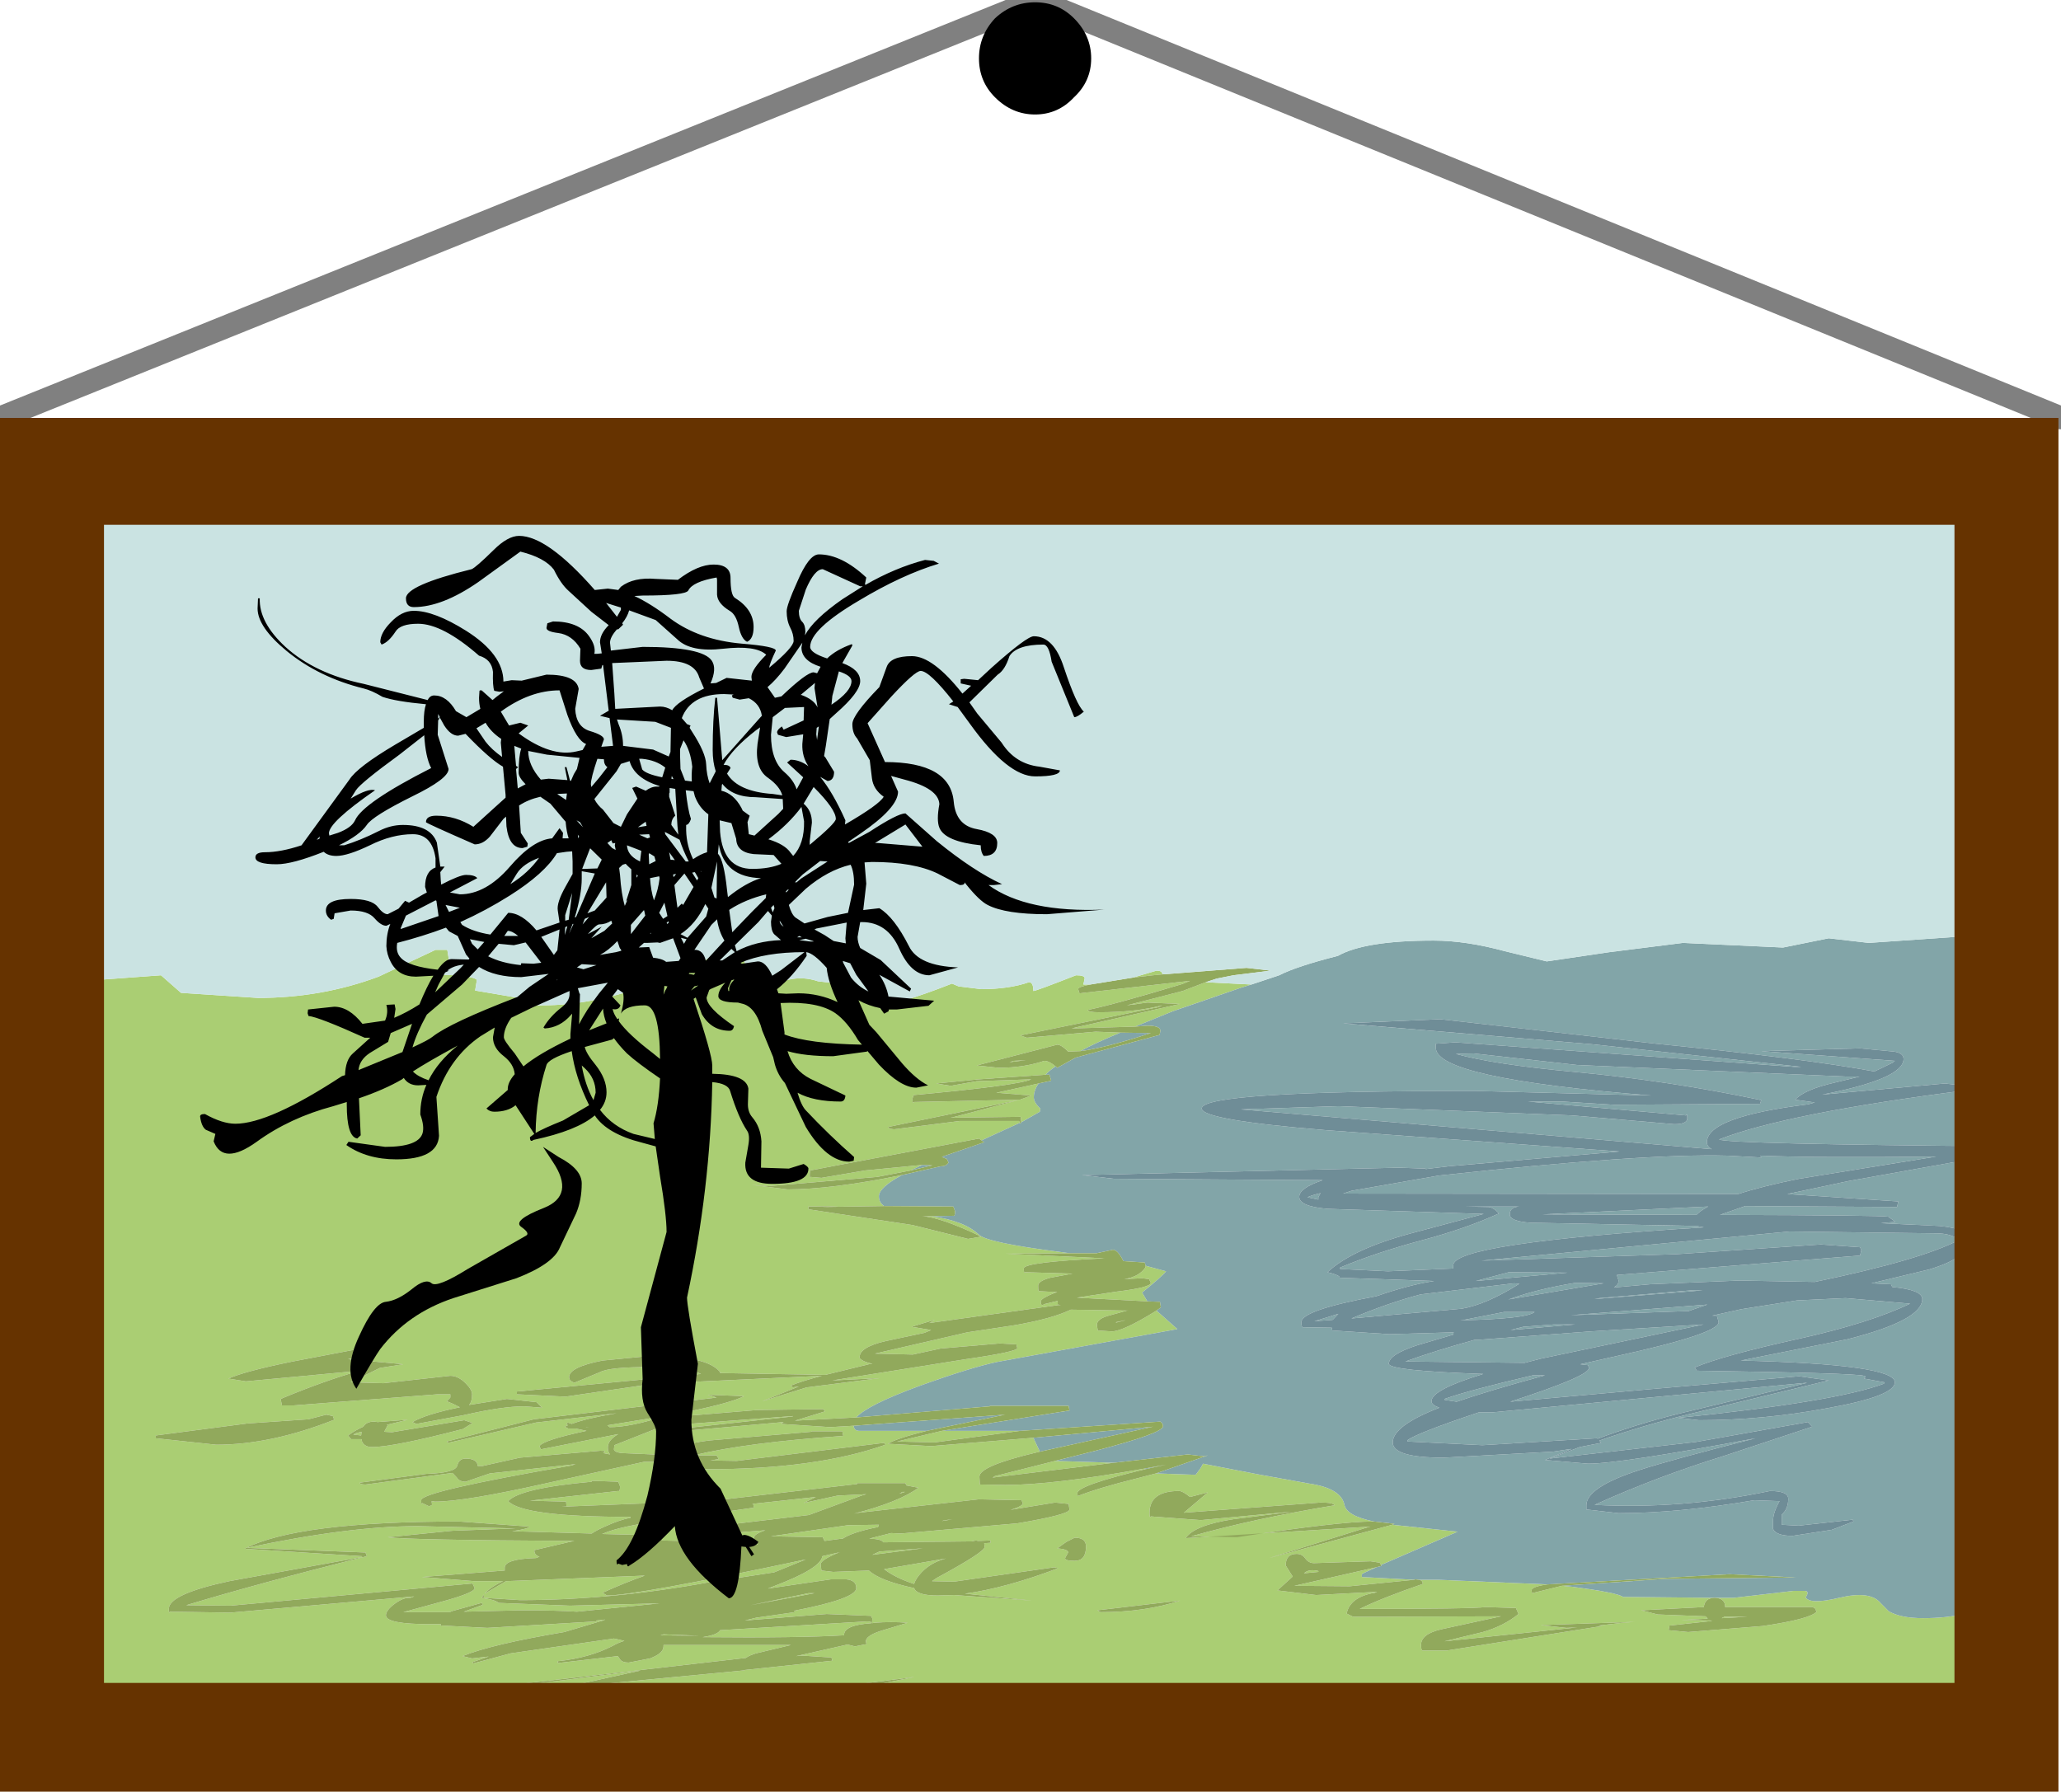 
<svg xmlns="http://www.w3.org/2000/svg" version="1.1" xmlns:xlink="http://www.w3.org/1999/xlink" preserveAspectRatio="none" x="0px" y="0px" width="90px" height="78.25px" viewBox="-60 -48.25 90 78.25">
<defs>
<g id="Symbol_67_0_Layer1_0_FILL">
<path fill="#000000" stroke="none" d="
M -13.1 -44
Q -12.35 -44.7 -12.35 -45.7 -12.35 -46.7 -13.1 -47.45 -13.8 -48.15 -14.8 -48.15 -15.8 -48.15 -16.55 -47.45 -17.25 -46.7 -17.25 -45.7 -17.25 -44.7 -16.55 -44 -15.8 -43.25 -14.8 -43.25 -13.8 -43.25 -13.1 -44 Z"/>
</g>

<g id="Symbol_68_0_Layer3_0_FILL">
<path fill="#000000" stroke="none" d="
M 67.75 72.25
L 68.1 72.25 68.75 70.85 68.7 70.1 68.6 70.3
Q 67.6 70.3 67.6 71.6 67.6 72.85 67.75 72.25 Z"/>
</g>

<g id="Symbol_68_0_Layer2_0_FILL">
<path fill="#AACE73" stroke="none" d="
M 156.5 51.05
L 156.5 50.75
Q 156.5 50.7 158.15 50
L 148.75 52 155.1 52.05 162.5 51.35 156.5 51.05
M 114.3 40.15
Q 114.2 40.25 114.05 40.3
L 128 38.7 121.25 38.5 114.3 40.15
M 108.25 35.25
L 103.1 36.4 107.4 36.5 117.25 35.25 108.25 35.25
M 67.7 34.85
L 67.3 34.9 67.4 34.9 67.7 34.85
M 69.8 34.65
L 70.05 34.85
Q 72.5 34.85 76.35 33.65
L 69.8 34.65
M 129.2 18.85
L 131.25 18.75 132.05 18.85 132.25 19.25
Q 132.25 19.75 128.3 20.2
L 123.75 20.85 131.85 21.25 131.25 20.3
Q 133.55 18.55 134 18
L 131.65 17.4 131.65 17.55
Q 130.937 18.584 129.2 18.85
M 129.25 23.3
L 128.25 23.5 128.25 23.55 129.3 23.3 129.25 23.3
M 149.85 50.65
L 151.5 50.5 151.5 50.4
Q 150.4 50.15 149.85 50.65
M 197.85 55.5
L 200.75 55.35 198.15 55.35 197.85 55.5
M 123.15 -8.25
L 130.45 -8.45 134.75 -10.1 142.6 -12.65 143.8 -13 138.55 -13.25 135.9 -12.3 129.5 -10.75 131.85 -11.05 135.6 -10.9 123.8 -8.4 123.15 -8.25
M 132.5 -14
L 133.65 -14.1 133.55 -14.2
Q 133.5 -14.5 132.9 -14.5
L 130.2 -13.75 132.5 -14
M 117.5 -4.8
L 116.5 -4.75 116 -4.6
Q 118.65 -4.9 117.5 -4.8
M 7.2 -13.25
L 5.85 -13.3 7.2 -13 7.2 69.8 229.35 69.8 229.35 53.7
Q 226.2 55.5 221 55.5 218.4 55.5 217.05 54.75
L 216.1 53.85
Q 214.9 52.5 211.35 53.3 208 54.05 207.5 53.25 208 52.55 207.35 52.55
L 206.1 52.55 199.25 53.3 197.1 53.3
Q 198.25 53.35 198.25 54.3
L 208.25 54.3 208.55 54.4 208.75 54.8
Q 208 55.6 202.55 56.35
L 194 57 191.75 56.8 191.85 56.3 196.75 55.8 196.55 55.75 193.25 55.7 196.25 55.55 196 55.3 190.5 55.1 188.6 54.65 195.8 54.3
Q 195.9 53.35 196.95 53.3
L 186.5 53.2
Q 185.9 52.75 180.65 52.1
L 179.5 52 176.05 52.8 176 52.5
Q 176 52.1 177.8 51.85
L 165.3 51.35 163.05 51.35
Q 163.5 51.4 163.5 51.8 158.85 53.3 156.25 54.5 169.05 54.5 170.75 54.3
L 174.2 54.4 174.5 55.05
Q 172.8 56.35 170.4 57
L 166 58 181.25 56.5 180 56.55 177.05 56.25 187.85 55.9 186.45 56 183.7 56.3 184.1 56.35 166.25 59 163.5 59
Q 163.3 59 163.3 58.4 163.3 57.2 165.65 56.7
L 172 55.4 172.5 55.3 155.5 55.35 154.75 55
Q 155.15 53.2 158 52.75
L 158.25 52.65 151.25 53 146.8 52.5 148.55 51 147.75 49.8
Q 147.75 48.55 149 48.55 149.65 48.55 150 49.05 150.4 49.55 151 49.55
L 157.5 49.35 158.55 49.5 158.7 49.75 167.5 46.15 160 45.4 145.85 49 157.25 45.65 157.5 45.6 136.25 46.85
Q 137.25 45.45 141.75 44.8
L 148 44.05 148.3 44 138 44.9 132.25 44.5
Q 132.1 44.75 132.1 44.1 132.1 41.75 135.5 41.75 135.9 41.75 136.75 42.4
L 138.8 41.9 136.05 44.1 151.75 43
Q 153.25 43 153.35 43.3 144 44.75 136.9 46.65
L 142.15 46.75
Q 153.85 45.05 157.75 45.05
L 157.9 45.05
Q 154.75 44.45 154.5 43.25 154.1 41.45 150.45 40.95
L 144.85 40 138.25 38.8 137.95 39.3 137.4 40 132.85 39.85 130.6 40.4
Q 126.3 41.4 123.85 42.3
L 123.8 42
Q 123.8 41.15 131.6 39.4
L 131.4 39.35
Q 120.95 41.1 115.5 41.1
L 112.6 41.05 112.55 40.2
Q 112.55 39.05 119.05 37.6
L 119.5 37.5 118.75 36 107 36.9 102.05 36.65
Q 102.9 36.1 106.5 35.25
L 98.75 35.25
Q 98.15 35.25 98.1 34.7
L 95.4 34.85 89.75 34.5 90.05 34.3 78.1 35.3
Q 77.35 35.3 77.35 35.1
L 91.05 33.7 91.15 33.65 76.25 34.7 70.6 36.8 70.55 37.25
Q 70.6 37.55 71.4 37.65
L 76.25 37.85
Q 77.4 36.8 81.4 36.3
L 93.25 35.35 93.25 35.3 96.8 35.3 96.9 35.8
Q 85.85 36.5 79.7 37.9
L 82.35 37.9 82.6 38.3 81.65 38.45 84.65 38.5 101.6 36.55 101.75 36.75
Q 93.8 39.4 81.25 39.4
L 75.9 39.05
Q 75.8 39.4 75.8 38.75
L 75.8 38.6 74 38.6 62.85 40.9
Q 53.4 42.9 50 42.9
L 49.6 42.85 49.65 43.25
Q 49.5 43.35 49.3 43.4
L 48.5 43.05
Q 48.4 43.4 48.4 42.75 48.4 41.8 65.65 39
L 66.15 38.85 56.3 39.85 53.5 40.75
Q 52.8 40.75 52.5 40.3
L 52 39.8 42 41.05
Q 41.35 41.05 41.35 40.85
L 49 39.9
Q 52.35 39.8 52.55 39 52.75 38.25 53.5 38.25 54.85 38.25 54.9 39.05
L 55.45 39.05 59.75 38.15 69 37.4
Q 69.85 37.4 69.3 37.65
L 70.1 37.8
Q 69.85 37.5 69.85 37.05 69.85 36.25 71.05 35.6
L 62.15 37.25 62 36.9
Q 62.4 36.25 67.4 35.25
L 66.15 35 65.3 35 64.9 34.8 65.25 34.65 65.1 34.5 65.25 34.35 65.7 34.5
Q 67.4 33.9 70.85 33.35
L 61.6 34.35 51.5 36.55 51.35 36.4 61.35 34 82.35 31.65 81.35 31.35 85.5 31.5
Q 84.05 32.2 79.45 33.1
L 78 33.7 87 33 94.6 32.9 94.8 33.15 91.35 34.15 98.4 33.8
Q 99.7 32.45 105.65 30.4 111.55 28.4 114.6 27.8
L 135.3 24.25 132.9 22.25
Q 129.05 24.5 127.75 24.5
L 126.15 24.4 126.05 23.8
Q 126.05 23.1 127.6 22.75
L 129.5 22.25 123.05 22.15
Q 120.85 23.15 116.45 23.85
L 111.15 24.6 100.55 26.9 104.9 27 108.1 26.35 114.9 25.8 116.8 25.9 116.9 26.3
Q 116.9 26.7 111 27.5
L 95.65 29.8 101.1 29.55 92.7 30.55 87.6 32.05 91.8 30.45 91.1 30.55 90.9 30.35
Q 92.05 29.9 94.45 29.3
L 75.15 30.15 65 31.55 59.4 31.3 59.4 31 80.55 29.1 80.2 28.95
Q 78.8 28.35 74.7 28.35 70.05 28.35 68.95 28.9
L 66 30.05
Q 65.4 29.85 65.4 29.45 65.4 28.35 69.25 27.65
L 74.75 27.15
Q 81.3 27.15 82.75 28.9
L 82.75 29 94.85 29.2 99.85 28.05 100.25 28
Q 99.2 27.8 98.8 27.4 98.6 26.25 101.75 25.55
L 106.25 24.65 107 24.35 104.75 24 107.4 23.25 106.9 23.55 106.75 23.6 121.65 21.65 121.9 21.65 121.55 21.6 121.55 21.2 120 21.55
Q 119.6 21.85 119.6 21.25 119.6 20.95 121.15 20.35
L 121.5 20.25 119.4 20.15
Q 119.3 20.2 119.3 19.55 119.3 19.05 120.7 18.7
L 123.25 18.25 117.8 18.1
Q 117.65 18.3 117.65 17.7 117.65 17 126.9 16.6
L 115.6 16.1 122.95 16.05 121.75 15.9
Q 113.45 14.9 112.5 14.05 110.85 12.55 107.05 12.05
L 105.9 12.05
Q 107.95 12.1 112.75 14.25
L 111.25 14.5 104.85 13 92.9 11.3 92.9 11 96.5 10.95 94.5 11.05 101.6 10.95
Q 101 10.55 101 9.9 101 8.95 103.65 7.6 95.5 9.15 90.5 9.15
L 86.35 8.65 88.25 8.8 100.8 7.8 104.65 7.1 106 6.5 99.4 7.1 94.4 7.9 93.15 7.8
Q 93.05 8.15 93.05 7.5
L 93.1 7.1 112.5 3.65 112.8 3.85 117.2 1.95 117.1 1.75 110.3 1.75 102.75 2.65
Q 102.1 2.6 102.05 2.4
L 117 -0.5 109.5 1.35 109.25 1.4 117.3 1.3 117.35 1.9 119.5 0.75 119.55 0.4
Q 118.8 -0.25 118.8 -0.8 118.8 -1.55 119.35 -2.3
L 114.5 -1.3 118.5 -1 117.2 -0.55 105.05 -0.3
Q 104.85 -0.05 104.85 -0.65
L 105 -1.05
Q 117.1 -2.1 118.5 -2.75
L 112.25 -2.55 109.25 -2.05 107.6 -2.3 112.5 -2.75 120.15 -3.25
Q 120.6 -3.7 121.3 -4.15 120.55 -4.75 120 -4.75 117.65 -4 114.75 -4
L 112.25 -4.25 121.5 -6.5
Q 121.95 -6.5 122.75 -5.75
L 124.15 -5.8
Q 125.8 -6.65 128.75 -7.8
L 125.9 -7.9 118 -7.25 117.25 -7.5 133.1 -10.55 133.55 -10.75
Q 130.55 -10 126.25 -10 125.1 -10 125 -10.25 127.9 -10.8 135.85 -13.05
L 136.75 -13.4 124.05 -12.05 123.9 -12.5
Q 123.9 -12.75 125.3 -13
L 124.5 -13 124.65 -13.7
Q 124.6 -14 123.65 -14 119.05 -12.3 118.75 -12.3 118.75 -13.25 118.25 -13.25 115.95 -12.5 112.75 -12.5
L 110.15 -12.8 109.4 -13.1
Q 103.05 -10.75 100.9 -10.75
L 100 -10.85
Q 99.9 -12.75 98.15 -12.9
L 94 -13.35
Q 91.35 -14.2 88.65 -12.8 85.75 -14.05 85.55 -15.6 82.15 -15.1 81.6 -16 79.95 -14.8 75.1 -13.15 68.25 -10.75 62.3 -10.75
L 59.35 -10.75 59.3 -11.6 54.6 -12.35 54.8 -13.5
Q 54.4 -13.95 50.9 -14.05
L 51 -14.1 51.65 -15.3 51.4 -16.75 50.05 -16.75 43.5 -13.85
Q 36.95 -11.55 29.65 -11.55
L 20.8 -12.1 18.5 -14 7.65 -13.25 7.2 -13.25
M 122.55 47.25
L 123.5 46.8
Q 124.8 46.8 124.8 47.75 124.8 49.3 123.5 49.3 122.35 49.3 122.4 49
L 122.75 48.4
Q 122.75 48.05 121.5 47.95
L 122.55 47.25
M 122.8 43.15
L 122.9 43.75
Q 122.9 44.3 116.9 45.25
L 103.5 46.35 102.4 46.3 99.9 46.9
Q 101.35 46.95 101.5 47.3
L 111.65 47.2 112.15 47.1 112.4 47.15 113.8 47.1 113.85 47.35 113.1 47.4 113.15 47.8
Q 113.15 48.35 107.65 51.15
L 107.1 51.5 109.65 51.55 121.15 50 121.6 50.1
Q 115.55 52.25 110.9 52.85
L 118.6 53.6 109.65 53 107.75 53.05
Q 105.35 53.05 105.05 52.25 101.1 51.45 99.85 50.35
L 95.75 50.5 94.4 50.35 94.3 49.7
Q 94.3 49.2 96.4 48.4
L 96.6 48.35 94.5 48.8
Q 94.35 50.1 89.05 52
L 88.25 52.3 95.5 51.3 97.25 51.3
Q 98.4 51.4 98.4 52.25 98.4 53.4 91.25 54.7
L 91.35 54.85 86.9 55.45 85.6 55.75 95 55.05 100.1 55.25 100.25 55.55 100.2 56.05 100.45 56
Q 102.45 55.85 104.3 56
L 101.3 56.85
Q 99.1 57.5 99.6 58.3
L 98.25 58.55 97.4 58.35 91.5 59.6 92.25 59.55 95.55 59.75 95.65 60.1 85.6 61.1 85.5 61.15 85.45 61.15 67.1 62.8 66.65 62.6 73.65 61.15 50.75 63.85 50.1 63.65 85.7 59.8
Q 86.15 59.5 86.9 59.3
L 90.9 58.4 76.25 58.4 76.25 58.55
Q 76.25 59.3 74.7 59.85
L 72.25 60.3
Q 71.5 60.3 71.25 59.95
L 71 59.6 64.1 60.35 64.1 60.15
Q 67.7 59.8 70.4 58.5 71.05 58.15 71.75 57.95
L 70.55 57.7 58.7 59.3 54.35 60.4 54.3 60.25 56.15 59.65 54.25 59.85 53.15 59.6
Q 56.6 58.3 64.85 57
L 69.3 55.75 69.55 55.65 68.55 55.75 68.55 55.85 56 56.55 50.8 56.3
Q 50.7 56.5 50.65 56.15
L 49.5 56.15
Q 44.35 56.15 44.35 55.2 44.35 54.65 45.35 53.95 46.35 53.25 47.15 53.3
L 47.6 53.15 26.5 54.9 19.5 54.8
Q 19.4 55.15 19.4 54.5 19.4 52.9 26.35 51.5
L 41.6 48.9 41.6 48.8 28.1 48
Q 34.1 45.05 52.75 45.05
L 60.85 45.6
Q 60.7 45.85 58.85 46.1
L 68 46.35
Q 68.55 46 69.5 45.6 71.25 44.85 72.45 44.65
L 72.45 44.55
Q 60.1 44.55 58.4 42.85 59.75 41.45 68 40.75
L 68 40.65 71.05 40.75 71.25 41.25
Q 71.25 41.85 71.05 41.75
L 60.9 42.8 65.05 42.9 65.1 43.4 64.55 43.45 81.95 42.8 98.5 41 98.5 40.9 104.05 40.9 104.15 41.15 105.55 41.4
Q 103.3 42.95 98.15 44.2
L 98.7 44.1 112.5 42.65 117.4 42.75 117.55 43.15
Q 116.75 44.1 108.65 44.9
L 108.4 44.95 108.25 45 121.25 43 122.8 43.15
M 105.1 61.85
L 93.25 64.1 78.75 66.55
Q 77.8 66.55 77.6 66.05 77.4 65.4 76.65 65.25
L 71.15 64.6
Q 70.35 64.6 70.35 64.4
L 77.05 65
Q 77.6 65 78.75 64.05
L 79.45 64.45 80.85 64.8 105.1 61.85
M 135.6 53.6
Q 131.6 54.85 126.45 54.85
L 126.1 54.65 135.6 53.6
M 51.75 29.3
Q 52.65 29.3 53.5 30.1 54.25 30.8 54.25 31.3 54.25 32.1 53.9 32.45
L 58.25 31.8 61.65 32.15 62.3 32.75 60.25 32.6
Q 57.7 32.6 53.3 33.55
L 47.85 34.5 47.4 34.3
Q 48.95 33.45 52.85 32.7 52.05 32.3 51.35 32.05
L 51.75 31.65 51.75 31.3 50.25 31.3 33.75 32.5 32.4 32.5 32.25 31.8
Q 37.35 29.8 41.35 28.75
L 28.25 29.9 26.25 29.6
Q 28.15 28.8 33.65 27.75
L 41.75 26.3 42.15 26.8
Q 42.15 27.15 40.75 27.35
L 40 27.5 46.35 28.05 43.65 28.45 40.3 30 44.05 30.1 51.75 29.3
M 53.35 34.1
L 54.3 34.4 53.2 35.05
Q 45.2 37 42.75 37 41.9 37 41.6 36.4
L 41.55 36.15 40.35 36.15 40 35.75
Q 40.8 35.2 41.75 34.8 42.1 34.25 43 34.25
L 43.4 34.3 46.85 34.05 44.45 34.6 44.55 34.65 44.15 35.35 45.05 35.4 53.35 34.1
M 17.9 36.05
L 17.9 35.75 28.45 34.45 35.45 34 37.5 33.5 38.25 33.65 38.4 34.05
Q 31.15 36.75 24.85 36.75
L 17.9 36.05
M 27.25 65.3
L 26.75 65
Q 27.7 63.5 31.55 63.1
L 35.25 63 41.8 63.25 41.9 63.6 27.25 65.3
M 41.5 35.75
L 41.55 35.35 40.9 35.5 40.6 35.65 41.5 35.75
M 80.4 57.4
L 76.25 57.25 75.9 57.35 80.4 57.4
M 81.6 51.6
L 88.95 50.55 92.6 49.15
Q 73.05 53.05 69.75 53.05
L 69.25 52.75
Q 71.7 51.7 74.1 50.9
L 58.15 51.5 55.7 52.85
Q 56.35 52.15 57.8 51.5
L 54.5 51.5 48.5 51.05 58 50.35 58 50.05
Q 58 49.1 61.6 49
L 62 48.85
Q 61.4 48.7 61.4 48.15
L 65.5 47.25 66 47.15
Q 46.75 47.05 44.55 46.75
L 52 46.05 59.25 45.8 48 45.55
Q 40.1 45.55 28.35 47.9
L 42 48.4 42.15 48.8
Q 29.65 51.75 21.4 54.1
L 26.5 54.15 54.3 51.75 54.55 52.25
Q 54.55 52.7 51.4 53.55
L 46.35 54.85 51.7 54.85 51.9 54.75 55.35 53.85 55.5 54.05 53.3 54.8 59.85 54.65
Q 64.05 54.65 66.3 54.8
L 75.8 53.9 65.5 54.15 57.3 53.85
Q 56.9 53.5 55.35 53.3
L 55.6 52.95 55.6 53.3 59.75 53.55
Q 70.3 53.55 81.6 51.6
M 100.1 56.05
Q 100.2 55.85 99.65 55.85
L 82.75 56.8
Q 82.5 57.3 80.75 57.55 91.75 57.65 97 57.35
L 97 57.3
Q 97 56.25 100.1 56.05
M 93.6 52.8
L 92.9 52.8 86.25 54.1 93.6 52.8
M 101.6 50.2
Q 102.9 51.15 105.05 51.8 105.2 51.25 105.95 50.5 107.05 49.45 108.7 49.05
L 101.6 50.2
M 103.7 41.85
L 103.35 42.05 104 41.85 103.7 41.85
M 101.05 48.3
L 100.25 48.65 106.05 47.95 101.05 48.3
M 94.55 46.75
L 94.75 47.15 96.75 46.9 96.85 46.9
Q 97.95 46.2 100.9 45.65
L 101 45.4 97.45 45.45 88.6 46.65 94.55 46.75
M 86.4 43.15
L 86.55 43.15 86.65 43.55 76.6 44.9
Q 71.15 45.55 69.2 46.4
L 73.6 46.5
Q 76.25 46.5 76.05 47.1
L 82.05 47.25 82.3 47.75 82.3 47.8 87.1 47.55 86.75 47.35 86.65 46.8
Q 86.65 46.4 87.95 46
L 84.5 46.25 79.1 45.9 92.95 44.35 99 42.25 99.55 42.1 96.25 42.25 92.35 43.05 93.75 42.4 86.4 43.15 Z"/>

<path fill="#82A5A8" stroke="none" d="
M 118.75 36
L 119.5 37.5 132.5 34.8 118.75 36
M 98.1 34.7
Q 98.15 35.25 98.75 35.25
L 106.5 35.25 115.5 33.5 98.1 34.7
M 106 6.5
L 104.65 7.1 107.15 6.55 106 6.5
M 131.4 39.35
L 131.6 39.4 134 38.9 131.4 39.35
M 153.15 23.25
L 153.8 22.6 151.05 23.4 153.15 23.25
M 150.25 10
L 151.5 10.25 151.5 10 151.75 9.55
Q 150.65 9.8 150.25 10
M 177.55 29.25
L 176.15 29.25
Q 168.85 30.85 166 31.8
L 166 31.9 167.4 32.1
Q 171.1 30.9 177.55 29.25
M 180.1 18.15
L 173.4 18.1 169.6 19.05 180.1 18.15
M 174.6 19.35
L 174 19.3 163.25 20.5
Q 159.45 21.45 155.3 23.1
L 167.95 22.05
Q 170.8 21.6 174.6 19.35
M 173.5 21
L 173.3 21.05 184.3 19.3 181.05 19.25
Q 176.75 19.9 173.5 21
M 175.05 24
L 173.6 24.35 179.75 23.85 181 23.75 178.55 23.75 175.05 24
M 168.25 23.25
L 167.8 23.3
Q 175.45 23.15 176.35 22.4
L 172.85 22.4 168.25 23.25
M 195.75 23.75
L 182.8 24.5 170 25.4 169.5 25.4
Q 165.05 26.55 161.5 27.75
L 175.2 27.9 177.05 27.45 195.75 23.75
M 195.8 13.25
L 194.95 13.1 175.9 12.75
Q 173.5 12.6 173.5 11.85 173.5 11.05 174.6 11
L 168.3 11 171.05 11.05
Q 171.65 11.1 172.25 11.75 168.4 13.4 163.4 14.65 158.05 16 154 17.6
L 154 17.75 159.5 18 167 17.7 167 17.35
Q 167 14.95 195.8 13.25
M 194.05 22.3
L 196.2 21.6 180.5 22.75 194.05 22.3
M 183.8 20.9
L 183.25 21 194.55 20.15 195.65 20.05 194.5 20.05 183.8 20.9
M 194.95 11.9
Q 195.4 11.45 196.3 11
L 177.25 11.85 194.95 11.9
M 207.5 30.1
L 207.65 30.05 171.5 33.25 169.95 33.25
Q 162.95 35.45 161.75 36.25
L 161.75 36.4 170.35 36.8 183.5 36.05 183.6 36.1
Q 188 34.55 192.9 33.4
L 207.5 30.1
M 206.75 8
L 222.5 5.6
Q 208.6 5.75 202.3 5.5
L 202.4 5.7 198.5 5.5
Q 188.9 5.25 165.35 7.65
L 155.3 9.3 154.35 9.6 199.75 9.65
Q 202.5 8.8 206.75 8
M 213.75 15.4
L 213.9 15.7 213.75 16.3 185.8 18.4 186 19
Q 186 19.45 185.6 19.65
L 185.5 19.75 189.65 19.4 199.9 19 208.55 19.15
Q 220.85 16.75 225.15 14.6 224.15 13.9 222.5 13.9
L 205.65 13.7 170.25 16.85 192.7 16.15 209.25 15.1 213.75 15.4
M 179.5 -0.35
L 175.6 -0.35 193.75 1.15
Q 193.9 0.8 193.9 1.45 193.9 2.1 192.4 2.1
L 180.65 1.15 153.85 0.15 142.6 0.5 196.7 4.8
Q 196.15 4.5 196.15 4.05 196.15 1.3 207.8 -0.05
L 208.55 -0.25 206.3 -0.55
Q 207.35 -1.65 210.85 -2.4
L 213.7 -3.05 212.15 -3.05 181.25 -4.3 169.35 -5.55 167.3 -5.5
Q 171.7 -4.35 180.95 -3.55 191.8 -2.6 202.4 -0.5
L 202.25 -0.1 185.5 0 179.5 -0.35
M 128.75 -7.8
Q 125.8 -6.65 124.15 -5.8 127.05 -6.15 132.25 -7.75
L 128.75 -7.8
M 121.3 -4.15
Q 120.6 -3.7 120.15 -3.25
L 120.6 -3.25 120.8 -2.6 119.35 -2.3
Q 118.8 -1.55 118.8 -0.8 118.8 -0.25 119.55 0.4
L 119.5 0.75 117.35 1.9 117.25 2.05 117.2 1.95 112.8 3.85 113.1 4.05 108.3 5.6 108.25 5.65 108.8 5.85 109 6.25
Q 108.75 6.65 108.1 6.65
L 103.65 7.6
Q 101 8.95 101 9.9 101 10.55 101.6 10.95
L 109.55 11 109.75 11.5
Q 109.75 12.1 109.55 12
L 107.05 12.05
Q 110.85 12.55 112.5 14.05 113.45 14.9 121.75 15.9
L 122.95 16.05 126 16.05 127.75 15.7
Q 128.35 15.5 129.1 16.9
L 131.55 17.05 131.65 17.4 134 18
Q 133.55 18.55 131.25 20.3
L 131.85 21.25 133.3 21.3 133.4 21.9 132.9 22.25 135.3 24.25 114.6 27.8
Q 111.55 28.4 105.65 30.4 99.7 32.45 98.4 33.8
L 113.75 32.6 113.75 32.55 122.8 32.55 122.9 33.05 108.25 35.25 117.25 35.25 133.35 34.25 133.6 34.5 133.65 34.75
Q 133.65 35.5 125.9 37.4
L 121.25 38.5 128 38.7 136.5 37.8 138.3 38 138.8 37.9 132.85 39.85 137.4 40 137.95 39.3 138.25 38.8 144.85 40 150.45 40.95
Q 154.1 41.45 154.5 43.25 154.75 44.45 157.9 45.05
L 160.25 45.3 160 45.4 167.5 46.15 158.7 49.75 158.75 49.85 158.15 50
Q 156.5 50.7 156.5 50.75
L 156.5 51.05 162.5 51.35 162.65 51.3 163.05 51.35 165.3 51.35 177.8 51.85 198.75 50.75 206.4 51.1 191.3 51.25 179.5 52 180.65 52.1
Q 185.9 52.75 186.5 53.2
L 196.95 53.3 197.1 53.3 199.25 53.3 206.1 52.55 207.35 52.55
Q 208 52.55 207.5 53.25 208 54.05 211.35 53.3 214.9 52.5 216.1 53.85
L 217.05 54.75
Q 218.4 55.5 221 55.5 226.2 55.5 229.35 53.7
L 230.85 52.55
Q 233.25 50.4 233.25 47.65 232.9 43.9 233 42.25 233.2 40.1 233.65 39 234 38.15 234 36.5 232.75 27.15 232.75 25.3
L 233 19.55
Q 233 18.5 232.15 16.4 231.25 14.35 231.25 13.55
L 231.1 5.1 212.4 8.25 205.4 9.65 218.15 10.45 218 11.05 200.55 10.95 197.65 11.9
Q 216.3 11.95 217 12.1
L 217.8 12.65 216.15 12.8 222.85 13.1
Q 226.3 13.4 226.3 14.6 226.3 16.5 221.7 17.8
L 215.05 19.3 217.3 19.4 217.45 19.7
Q 220.9 20 220.9 21 220.9 23.3 212.3 25.35
L 200.05 27.65
Q 217.75 28.05 217.75 30 217.75 31.5 210 32.8 202.6 34.1 195.25 34.1
L 192.85 33.85
Q 211 32.1 216.5 30.15
L 216.55 30 214.2 29.6
Q 214.5 29.35 214.2 29.3 213.05 29 195 28.75
L 194.75 28.4
Q 198 27.1 206.7 25.3 214.85 23.6 219.5 21.5
L 212.1 20.9 206.5 21.15 200.1 22.1 196.75 22.8 197.3 22.8 197.5 23.5
Q 197.5 24.75 185.85 27.15
L 181.6 28.05 182.5 28.15 182.6 28.45
Q 182.6 29.35 173.55 32.1
L 189.6 30.75 206.75 29.35 210.15 29.8 194.3 33.4
Q 188.85 34.65 183.8 36.3
L 184 36.55 181.55 37 178.05 38.25 194.9 36.45 207.75 34.3 208.25 34.8 198.15 37.95
Q 190.4 40.2 183.25 43.25 193.25 43.75 203.4 41.75 205.5 41.75 205.5 42.6 205.5 43.7 204.75 44.3
L 204.75 45.4 206.7 45.5 212.9 44.85 213 45.05 210.5 45.95 206 46.6
Q 204.1 46.6 203.75 45.85
L 203.75 45
Q 203.75 44.1 204.5 42.85
L 201.6 42.75
Q 192.9 44.15 186 44.15
L 182.3 43.75 182.3 43.3
Q 182.3 41.35 188.35 39.5 191.95 38.4 201.75 36.05 186.15 38.8 182.5 38.8
L 177.55 38.4 180.6 37.2 178.45 37.5 165.9 38.15
Q 160.05 38.15 160.05 36.5 160.05 34.7 165.4 32.75 164.5 32.45 164.5 32.05 164.5 30.8 170.45 29.1 159.6 28.75 159.6 28 159.6 27 162.85 26
L 167 24.85 167 24.75 167.05 24.6 159.65 24.8 153.1 24.4 153.05 24.1 149.75 24.05
Q 149.55 24.1 149.55 23.5 149.55 22.2 158.15 20.7 161.85 19.5 164.5 19.1
L 164.8 19.05 153.95 18.7
Q 154.05 18.45 152.55 18.1 155.4 15.6 162.15 13.9
L 170.5 11.8 152.6 11.25
Q 149.3 11 149.3 9.95 149.3 9 152 8.15
L 128 8 124.35 7.6 160.75 6.8 163.8 6.9 163.85 6.95 166.45 6.65 185.5 5.1 186.1 5.05 152.45 2.75
Q 138.1 1.65 138.1 0.4 138.1 -1.5 169.4 -1.5
L 189.75 -1
Q 165 -2.85 165 -6.15
L 165 -6.6 167.25 -6.75 206.15 -4.1 207 -4.1 182.9 -6.55 154.35 -8.8 165.5 -9.25 190.3 -6.6
Q 207.4 -5 215.4 -3.6
L 217.5 -4.55 217.75 -4.75 202.4 -5.8 213.75 -6.1 217.65 -5.75
Q 218.75 -5.6 218.75 -4.95 218.75 -2.8 209.4 -1.1
L 223.5 -2.3 226.3 -2 226.25 -1.6
Q 205.3 0.9 197.55 3.75 198.55 4.25 231.1 4.5
L 231 1.55
Q 231 0.15 231.75 -2.85 232.5 -5.8 232.5 -7.4 232.5 -9.3 232.15 -10
L 230.9 -11.4
Q 230 -12.25 229.9 -12.8 229.75 -13.85 230.65 -16.35 230.7 -17.4 229.35 -17.85
L 226.25 -18.25 223.25 -18.05 214.75 -17.5 210.15 -18 204.9 -17 193.4 -17.5 184.95 -16.5 177.75 -15.5 172.95 -16.6
Q 168.45 -17.75 164.75 -17.75 156.85 -17.75 153.75 -16.1 148.95 -14.95 147 -14
L 143.8 -13 142.6 -12.65 134.75 -10.1 130.45 -8.45 131.85 -8.55
Q 133.35 -8.55 133.35 -8
L 133.25 -7.55 123.6 -5.1 121.5 -4 121.3 -4.15
M 226.55 54.3
L 226.65 54.6 225.6 54.3 226.55 54.3 Z"/>

<path fill="#91A95C" stroke="none" d="
M 107.05 12.05
L 109.55 12
Q 109.75 12.1 109.75 11.5
L 109.55 11 101.6 10.95 94.5 11.05 96.5 10.95 92.9 11 92.9 11.3 104.85 13 111.25 14.5 112.75 14.25
Q 107.95 12.1 105.9 12.05
L 107.05 12.05
M 112.8 3.85
L 112.5 3.65 93.1 7.1 93.05 7.5
Q 93.05 8.15 93.15 7.8
L 94.4 7.9 99.4 7.1 106 6.5 107.15 6.55 104.65 7.1 100.8 7.8 88.25 8.8 86.35 8.65 90.5 9.15
Q 95.5 9.15 103.65 7.6
L 108.1 6.65
Q 108.75 6.65 109 6.25
L 108.8 5.85 108.25 5.65 108.3 5.6 113.1 4.05 112.8 3.85
M 117.1 1.75
L 117.2 1.95 117.25 2.05 117.35 1.9 117.3 1.3 109.25 1.4 109.5 1.35 117 -0.5 102.05 2.4
Q 102.1 2.6 102.75 2.65
L 110.3 1.75 117.1 1.75
M 138.8 41.9
L 136.75 42.4
Q 135.9 41.75 135.5 41.75 132.1 41.75 132.1 44.1 132.1 44.75 132.25 44.5
L 138 44.9 148.3 44 148 44.05 141.75 44.8
Q 137.25 45.45 136.25 46.85
L 157.5 45.6 157.25 45.65 145.85 49 160 45.4 160.25 45.3 157.9 45.05 157.75 45.05
Q 153.85 45.05 142.15 46.75
L 136.9 46.65
Q 144 44.75 153.35 43.3 153.25 43 151.75 43
L 136.05 44.1 138.8 41.9
M 133.6 34.5
L 133.35 34.25 117.25 35.25 107.4 36.5 103.1 36.4 108.25 35.25 122.9 33.05 122.8 32.55 113.75 32.55 113.75 32.6 98.4 33.8 91.35 34.15 94.8 33.15 94.6 32.9 87 33 78 33.7 79.45 33.1
Q 84.05 32.2 85.5 31.5
L 81.35 31.35 82.35 31.65 61.35 34 51.35 36.4 51.5 36.55 61.6 34.35 70.85 33.35
Q 67.4 33.9 65.7 34.5
L 65.25 34.35 65.1 34.5 65.25 34.65 64.9 34.8 65.3 35 66.15 35 67.4 35.25
Q 62.4 36.25 62 36.9
L 62.15 37.25 71.05 35.6
Q 69.85 36.25 69.85 37.05 69.85 37.5 70.1 37.8
L 69.3 37.65
Q 69.85 37.4 69 37.4
L 59.75 38.15 55.45 39.05 54.9 39.05
Q 54.85 38.25 53.5 38.25 52.75 38.25 52.55 39 52.35 39.8 49 39.9
L 41.35 40.85
Q 41.35 41.05 42 41.05
L 52 39.8 52.5 40.3
Q 52.8 40.75 53.5 40.75
L 56.3 39.85 66.15 38.85 65.65 39
Q 48.4 41.8 48.4 42.75 48.4 43.4 48.5 43.05
L 49.3 43.4
Q 49.5 43.35 49.65 43.25
L 49.6 42.85 50 42.9
Q 53.4 42.9 62.85 40.9
L 74 38.6 75.8 38.6 75.8 38.75
Q 75.8 39.4 75.9 39.05
L 81.25 39.4
Q 93.8 39.4 101.75 36.75
L 101.6 36.55 84.65 38.5 81.65 38.45 82.6 38.3 82.35 37.9 79.7 37.9
Q 85.85 36.5 96.9 35.8
L 96.8 35.3 93.25 35.3 93.25 35.35 81.4 36.3
Q 77.4 36.8 76.25 37.85
L 71.4 37.65
Q 70.6 37.55 70.55 37.25
L 70.6 36.8 76.25 34.7 91.15 33.65 91.05 33.7 77.35 35.1
Q 77.35 35.3 78.1 35.3
L 90.05 34.3 89.75 34.5 95.4 34.85 98.1 34.7 115.5 33.5 106.5 35.25
Q 102.9 36.1 102.05 36.65
L 107 36.9 118.75 36 132.5 34.8 119.5 37.5 119.05 37.6
Q 112.55 39.05 112.55 40.2
L 112.6 41.05 115.5 41.1
Q 120.95 41.1 131.4 39.35
L 134 38.9 131.6 39.4
Q 123.8 41.15 123.8 42
L 123.85 42.3
Q 126.3 41.4 130.6 40.4
L 132.85 39.85 138.8 37.9 138.3 38 136.5 37.8 128 38.7 114.05 40.3
Q 114.2 40.25 114.3 40.15
L 121.25 38.5 125.9 37.4
Q 133.65 35.5 133.65 34.75
L 133.6 34.5
M 70.05 34.85
L 69.8 34.65 76.35 33.65
Q 72.5 34.85 70.05 34.85
M 67.3 34.9
L 67.7 34.85 67.4 34.9 67.3 34.9
M 131.55 17.05
L 129.1 16.9
Q 128.35 15.5 127.75 15.7
L 126 16.05 122.95 16.05 115.6 16.1 126.9 16.6
Q 117.65 17 117.65 17.7 117.65 18.3 117.8 18.1
L 123.25 18.25 120.7 18.7
Q 119.3 19.05 119.3 19.55 119.3 20.2 119.4 20.15
L 121.5 20.25 121.15 20.35
Q 119.6 20.95 119.6 21.25 119.6 21.85 120 21.55
L 121.55 21.2 121.55 21.6 121.9 21.65 121.65 21.65 106.75 23.6 106.9 23.55 107.4 23.25 104.75 24 107 24.35 106.25 24.65 101.75 25.55
Q 98.6 26.25 98.8 27.4 99.2 27.8 100.25 28
L 99.85 28.05 94.85 29.2 82.75 29 82.75 28.9
Q 81.3 27.15 74.75 27.15
L 69.25 27.65
Q 65.4 28.35 65.4 29.45 65.4 29.85 66 30.05
L 68.95 28.9
Q 70.05 28.35 74.7 28.35 78.8 28.35 80.2 28.95
L 80.55 29.1 59.4 31 59.4 31.3 65 31.55 75.15 30.15 94.45 29.3
Q 92.05 29.9 90.9 30.35
L 91.1 30.55 91.8 30.45 87.6 32.05 92.7 30.55 101.1 29.55 95.65 29.8 111 27.5
Q 116.9 26.7 116.9 26.3
L 116.8 25.9 114.9 25.8 108.1 26.35 104.9 27 100.55 26.9 111.15 24.6 116.45 23.85
Q 120.85 23.15 123.05 22.15
L 129.5 22.25 127.6 22.75
Q 126.05 23.1 126.05 23.8
L 126.15 24.4 127.75 24.5
Q 129.05 24.5 132.9 22.25
L 133.4 21.9 133.3 21.3 131.85 21.25 123.75 20.85 128.3 20.2
Q 132.25 19.75 132.25 19.25
L 132.05 18.85 131.25 18.75 129.2 18.85
Q 130.937 18.584 131.65 17.55
L 131.65 17.4 131.55 17.05
M 128.25 23.5
L 129.25 23.3 129.3 23.3 128.25 23.55 128.25 23.5
M 177.8 51.85
Q 176 52.1 176 52.5
L 176.05 52.8 179.5 52 191.3 51.25 206.4 51.1 198.75 50.75 177.8 51.85
M 184.1 56.35
L 183.7 56.3 186.45 56 187.85 55.9 177.05 56.25 180 56.55 181.25 56.5 166 58 170.4 57
Q 172.8 56.35 174.5 55.05
L 174.2 54.4 170.75 54.3
Q 169.05 54.5 156.25 54.5 158.85 53.3 163.5 51.8 163.5 51.4 163.05 51.35
L 162.65 51.3 162.5 51.35 155.1 52.05 148.75 52 158.15 50 158.75 49.85 158.7 49.75 158.55 49.5 157.5 49.35 151 49.55
Q 150.4 49.55 150 49.05 149.65 48.55 149 48.55 147.75 48.55 147.75 49.8
L 148.55 51 146.8 52.5 151.25 53 158.25 52.65 158 52.75
Q 155.15 53.2 154.75 55
L 155.5 55.35 172.5 55.3 172 55.4 165.65 56.7
Q 163.3 57.2 163.3 58.4 163.3 59 163.5 59
L 166.25 59 184.1 56.35
M 151.5 50.5
L 149.85 50.65
Q 150.4 50.15 151.5 50.4
L 151.5 50.5
M 196.95 53.3
Q 195.9 53.35 195.8 54.3
L 188.6 54.65 190.5 55.1 196 55.3 196.25 55.55 193.25 55.7 196.55 55.75 196.75 55.8 191.85 56.3 191.75 56.8 194 57 202.55 56.35
Q 208 55.6 208.75 54.8
L 208.55 54.4 208.25 54.3 198.25 54.3
Q 198.25 53.35 197.1 53.3
L 196.95 53.3
M 200.75 55.35
L 197.85 55.5 198.15 55.35 200.75 55.35
M 226.65 54.6
L 226.55 54.3 225.6 54.3 226.65 54.6
M 117.25 -7.5
L 118 -7.25 125.9 -7.9 128.75 -7.8 132.25 -7.75
Q 127.05 -6.15 124.15 -5.8
L 122.75 -5.75
Q 121.95 -6.5 121.5 -6.5
L 112.25 -4.25 114.75 -4
Q 117.65 -4 120 -4.75 120.55 -4.75 121.3 -4.15
L 121.5 -4 123.6 -5.1 133.25 -7.55 133.35 -8
Q 133.35 -8.55 131.85 -8.55
L 130.45 -8.45 123.15 -8.25 123.8 -8.4 135.6 -10.9 131.85 -11.05 129.5 -10.75 135.9 -12.3 138.55 -13.25 139.85 -13.65 141.75 -14 146 -14.5 143.25 -14.8 133.65 -14.1 132.5 -14 130.2 -13.75 125.3 -13
Q 123.9 -12.75 123.9 -12.5
L 124.05 -12.05 136.75 -13.4 135.85 -13.05
Q 127.9 -10.8 125 -10.25 125.1 -10 126.25 -10 130.55 -10 133.55 -10.75
L 133.1 -10.55 117.25 -7.5
M 116.5 -4.75
L 117.5 -4.8
Q 118.65 -4.9 116 -4.6
L 116.5 -4.75
M 107.6 -2.3
L 109.25 -2.05 112.25 -2.55 118.5 -2.75
Q 117.1 -2.1 105 -1.05
L 104.85 -0.65
Q 104.85 -0.05 105.05 -0.3
L 117.2 -0.55 118.5 -1 114.5 -1.3 119.35 -2.3 120.8 -2.6 120.6 -3.25 120.15 -3.25 112.5 -2.75 107.6 -2.3
M 26.75 65
L 27.25 65.3 41.9 63.6 41.8 63.25 35.25 63 31.55 63.1
Q 27.7 63.5 26.75 65
M 17.9 35.75
L 17.9 36.05 24.85 36.75
Q 31.15 36.75 38.4 34.05
L 38.25 33.65 37.5 33.5 35.45 34 28.45 34.45 17.9 35.75
M 54.3 34.4
L 53.35 34.1 45.05 35.4 44.15 35.35 44.55 34.65 44.45 34.6 46.85 34.05 43.4 34.3 43 34.25
Q 42.1 34.25 41.75 34.8 40.8 35.2 40 35.75
L 40.35 36.15 41.55 36.15 41.6 36.4
Q 41.9 37 42.75 37 45.2 37 53.2 35.05
L 54.3 34.4
M 41.55 35.35
L 41.5 35.75 40.6 35.65 40.9 35.5 41.55 35.35
M 53.5 30.1
Q 52.65 29.3 51.75 29.3
L 44.05 30.1 40.3 30 43.65 28.45 46.35 28.05 40 27.5 40.75 27.35
Q 42.15 27.15 42.15 26.8
L 41.75 26.3 33.65 27.75
Q 28.15 28.8 26.25 29.6
L 28.25 29.9 41.35 28.75
Q 37.35 29.8 32.25 31.8
L 32.4 32.5 33.75 32.5 50.25 31.3 51.75 31.3 51.75 31.65 51.35 32.05
Q 52.05 32.3 52.85 32.7 48.95 33.45 47.4 34.3
L 47.85 34.5 53.3 33.55
Q 57.7 32.6 60.25 32.6
L 62.3 32.75 61.65 32.15 58.25 31.8 53.9 32.45
Q 54.25 32.1 54.25 31.3 54.25 30.8 53.5 30.1
M 126.45 54.85
Q 131.6 54.85 135.6 53.6
L 126.1 54.65 126.45 54.85
M 93.25 64.1
L 105.1 61.85 80.85 64.8 79.45 64.45 78.75 64.05
Q 77.6 65 77.05 65
L 70.35 64.4
Q 70.35 64.6 71.15 64.6
L 76.65 65.25
Q 77.4 65.4 77.6 66.05 77.8 66.55 78.75 66.55
L 93.25 64.1
M 122.9 43.75
L 122.8 43.15 121.25 43 108.25 45 108.4 44.95 108.65 44.9
Q 116.75 44.1 117.55 43.15
L 117.4 42.75 112.5 42.65 98.7 44.1 98.15 44.2
Q 103.3 42.95 105.55 41.4
L 104.15 41.15 104.05 40.9 98.5 40.9 98.5 41 81.95 42.8 64.55 43.45 65.1 43.4 65.05 42.9 60.9 42.8 71.05 41.75
Q 71.25 41.85 71.25 41.25
L 71.05 40.75 68 40.65 68 40.75
Q 59.75 41.45 58.4 42.85 60.1 44.55 72.45 44.55
L 72.45 44.65
Q 71.25 44.85 69.5 45.6 68.55 46 68 46.35
L 58.85 46.1
Q 60.7 45.85 60.85 45.6
L 52.75 45.05
Q 34.1 45.05 28.1 48
L 41.6 48.8 41.6 48.9 26.35 51.5
Q 19.4 52.9 19.4 54.5 19.4 55.15 19.5 54.8
L 26.5 54.9 47.6 53.15 47.15 53.3
Q 46.35 53.25 45.35 53.95 44.35 54.65 44.35 55.2 44.35 56.15 49.5 56.15
L 50.65 56.15
Q 50.7 56.5 50.8 56.3
L 56 56.55 68.55 55.85 68.55 55.75 69.55 55.65 69.3 55.75 64.85 57
Q 56.6 58.3 53.15 59.6
L 54.25 59.85 56.15 59.65 54.3 60.25 54.35 60.4 58.7 59.3 70.55 57.7 71.75 57.95
Q 71.05 58.15 70.4 58.5 67.7 59.8 64.1 60.15
L 64.1 60.35 71 59.6 71.25 59.95
Q 71.5 60.3 72.25 60.3
L 74.7 59.85
Q 76.25 59.3 76.25 58.55
L 76.25 58.4 90.9 58.4 86.9 59.3
Q 86.15 59.5 85.7 59.8
L 50.1 63.65 50.75 63.85 73.65 61.15 66.65 62.6 67.1 62.8 85.45 61.15 85.5 61.15 85.6 61.1 95.65 60.1 95.55 59.75 92.25 59.55 91.5 59.6 97.4 58.35 98.25 58.55 99.6 58.3
Q 99.1 57.5 101.3 56.85
L 104.3 56
Q 102.45 55.85 100.45 56
L 100.2 56.05 100.25 55.55 100.1 55.25 95 55.05 85.6 55.75 86.9 55.45 91.35 54.85 91.25 54.7
Q 98.4 53.4 98.4 52.25 98.4 51.4 97.25 51.3
L 95.5 51.3 88.25 52.3 89.05 52
Q 94.35 50.1 94.5 48.8
L 96.6 48.35 96.4 48.4
Q 94.3 49.2 94.3 49.7
L 94.4 50.35 95.75 50.5 99.85 50.35
Q 101.1 51.45 105.05 52.25 105.35 53.05 107.75 53.05
L 109.65 53 118.6 53.6 110.9 52.85
Q 115.55 52.25 121.6 50.1
L 121.15 50 109.65 51.55 107.1 51.5 107.65 51.15
Q 113.15 48.35 113.15 47.8
L 113.1 47.4 113.85 47.35 113.8 47.1 112.4 47.15 112.15 47.1 111.65 47.2 101.5 47.3
Q 101.35 46.95 99.9 46.9
L 102.4 46.3 103.5 46.35 116.9 45.25
Q 122.9 44.3 122.9 43.75
M 86.55 43.15
L 86.4 43.15 93.75 42.4 92.35 43.05 96.25 42.25 99.55 42.1 99 42.25 92.95 44.35 79.1 45.9 84.5 46.25 87.95 46
Q 86.65 46.4 86.65 46.8
L 86.75 47.35 87.1 47.55 82.3 47.8 82.3 47.75 82.05 47.25 76.05 47.1
Q 76.25 46.5 73.6 46.5
L 69.2 46.4
Q 71.15 45.55 76.6 44.9
L 86.65 43.55 86.55 43.15
M 94.75 47.15
L 94.55 46.75 88.6 46.65 97.45 45.45 101 45.4 100.9 45.65
Q 97.95 46.2 96.85 46.9
L 96.75 46.9 94.75 47.15
M 100.25 48.65
L 101.05 48.3 106.05 47.95 100.25 48.65
M 103.35 42.05
L 103.7 41.85 104 41.85 103.35 42.05
M 105.05 51.8
Q 102.9 51.15 101.6 50.2
L 108.7 49.05
Q 107.05 49.45 105.95 50.5 105.2 51.25 105.05 51.8
M 92.9 52.8
L 93.6 52.8 86.25 54.1 92.9 52.8
M 99.65 55.85
Q 100.2 55.85 100.1 56.05 97 56.25 97 57.3
L 97 57.35
Q 91.75 57.65 80.75 57.55 82.5 57.3 82.75 56.8
L 99.65 55.85
M 88.95 50.55
L 81.6 51.6
Q 70.3 53.55 59.75 53.55
L 55.6 53.3 55.6 52.95 55.35 53.3
Q 56.9 53.5 57.3 53.85
L 65.5 54.15 75.8 53.9 66.3 54.8
Q 64.05 54.65 59.85 54.65
L 53.3 54.8 55.5 54.05 55.35 53.85 51.9 54.75 51.7 54.85 46.35 54.85 51.4 53.55
Q 54.55 52.7 54.55 52.25
L 54.3 51.75 26.5 54.15 21.4 54.1
Q 29.65 51.75 42.15 48.8
L 42 48.4 28.35 47.9
Q 40.1 45.55 48 45.55
L 59.25 45.8 52 46.05 44.55 46.75
Q 46.75 47.05 66 47.15
L 65.5 47.25 61.4 48.15
Q 61.4 48.7 62 48.85
L 61.6 49
Q 58 49.1 58 50.05
L 58 50.35 48.5 51.05 54.5 51.5 57.8 51.5
Q 56.35 52.15 55.7 52.85
L 58.15 51.5 74.1 50.9
Q 71.7 51.7 69.25 52.75
L 69.75 53.05
Q 73.05 53.05 92.6 49.15
L 88.95 50.55
M 76.25 57.25
L 80.4 57.4 75.9 57.35 76.25 57.25
M 123.5 46.8
L 122.55 47.25 121.5 47.95
Q 122.75 48.05 122.75 48.4
L 122.4 49
Q 122.35 49.3 123.5 49.3 124.8 49.3 124.8 47.75 124.8 46.8 123.5 46.8 Z"/>

<path fill="#6F8D97" stroke="none" d="
M 165 -6.6
L 165 -6.15
Q 165 -2.85 189.75 -1
L 169.4 -1.5
Q 138.1 -1.5 138.1 0.4 138.1 1.65 152.45 2.75
L 186.1 5.05 185.5 5.1 166.45 6.65 163.85 6.95 163.8 6.9 160.75 6.8 124.35 7.6 128 8 152 8.15
Q 149.3 9 149.3 9.95 149.3 11 152.6 11.25
L 170.5 11.8 162.15 13.9
Q 155.4 15.6 152.55 18.1 154.05 18.45 153.95 18.7
L 164.8 19.05 164.5 19.1
Q 161.85 19.5 158.15 20.7 149.55 22.2 149.55 23.5 149.55 24.1 149.75 24.05
L 153.05 24.1 153.1 24.4 159.65 24.8 167.05 24.6 167 24.75 167 24.85 162.85 26
Q 159.6 27 159.6 28 159.6 28.75 170.45 29.1 164.5 30.8 164.5 32.05 164.5 32.45 165.4 32.75 160.05 34.7 160.05 36.5 160.05 38.15 165.9 38.15
L 178.45 37.5 180.6 37.2 177.55 38.4 182.5 38.8
Q 186.15 38.8 201.75 36.05 191.95 38.4 188.35 39.5 182.3 41.35 182.3 43.3
L 182.3 43.75 186 44.15
Q 192.9 44.15 201.6 42.75
L 204.5 42.85
Q 203.75 44.1 203.75 45
L 203.75 45.85
Q 204.1 46.6 206 46.6
L 210.5 45.95 213 45.05 212.9 44.85 206.7 45.5 204.75 45.4 204.75 44.3
Q 205.5 43.7 205.5 42.6 205.5 41.75 203.4 41.75 193.25 43.75 183.25 43.25 190.4 40.2 198.15 37.95
L 208.25 34.8 207.75 34.3 194.9 36.45 178.05 38.25 181.55 37 184 36.55 183.8 36.3
Q 188.85 34.65 194.3 33.4
L 210.15 29.8 206.75 29.35 189.6 30.75 173.55 32.1
Q 182.6 29.35 182.6 28.45
L 182.5 28.15 181.6 28.05 185.85 27.15
Q 197.5 24.75 197.5 23.5
L 197.3 22.8 196.75 22.8 200.1 22.1 206.5 21.15 212.1 20.9 219.5 21.5
Q 214.85 23.6 206.7 25.3 198 27.1 194.75 28.4
L 195 28.75
Q 213.05 29 214.2 29.3 214.5 29.35 214.2 29.6
L 216.55 30 216.5 30.15
Q 211 32.1 192.85 33.85
L 195.25 34.1
Q 202.6 34.1 210 32.8 217.75 31.5 217.75 30 217.75 28.05 200.05 27.65
L 212.3 25.35
Q 220.9 23.3 220.9 21 220.9 20 217.45 19.7
L 217.3 19.4 215.05 19.3 221.7 17.8
Q 226.3 16.5 226.3 14.6 226.3 13.4 222.85 13.1
L 216.15 12.8 217.8 12.65 217 12.1
Q 216.3 11.95 197.65 11.9
L 200.55 10.95 218 11.05 218.15 10.45 205.4 9.65 212.4 8.25 231.1 5.1 231.75 5 231.55 4.5 231.1 4.5
Q 198.55 4.25 197.55 3.75 205.3 0.9 226.25 -1.6
L 226.3 -2 223.5 -2.3 209.4 -1.1
Q 218.75 -2.8 218.75 -4.95 218.75 -5.6 217.65 -5.75
L 213.75 -6.1 202.4 -5.8 217.75 -4.75 217.5 -4.55 215.4 -3.6
Q 207.4 -5 190.3 -6.6
L 165.5 -9.25 154.35 -8.8 182.9 -6.55 207 -4.1 206.15 -4.1 167.25 -6.75 165 -6.6
M 175.6 -0.35
L 179.5 -0.35 185.5 0 202.25 -0.1 202.4 -0.5
Q 191.8 -2.6 180.95 -3.55 171.7 -4.35 167.3 -5.5
L 169.35 -5.55 181.25 -4.3 212.15 -3.05 213.7 -3.05 210.85 -2.4
Q 207.35 -1.65 206.3 -0.55
L 208.55 -0.25 207.8 -0.05
Q 196.15 1.3 196.15 4.05 196.15 4.5 196.7 4.8
L 142.6 0.5 153.85 0.15 180.65 1.15 192.4 2.1
Q 193.9 2.1 193.9 1.45 193.9 0.8 193.75 1.15
L 175.6 -0.35
M 213.9 15.7
L 213.75 15.4 209.25 15.1 192.7 16.15 170.25 16.85 205.65 13.7 222.5 13.9
Q 224.15 13.9 225.15 14.6 220.85 16.75 208.55 19.15
L 199.9 19 189.65 19.4 185.5 19.75 185.6 19.65
Q 186 19.45 186 19
L 185.8 18.4 213.75 16.3 213.9 15.7
M 222.5 5.6
L 206.75 8
Q 202.5 8.8 199.75 9.65
L 154.35 9.6 155.3 9.3 165.35 7.65
Q 188.9 5.25 198.5 5.5
L 202.4 5.7 202.3 5.5
Q 208.6 5.75 222.5 5.6
M 207.65 30.05
L 207.5 30.1 192.9 33.4
Q 188 34.55 183.6 36.1
L 183.5 36.05 170.35 36.8 161.75 36.4 161.75 36.25
Q 162.95 35.45 169.95 33.25
L 171.5 33.25 207.65 30.05
M 196.3 11
Q 195.4 11.45 194.95 11.9
L 177.25 11.85 196.3 11
M 183.25 21
L 183.8 20.9 194.5 20.05 195.65 20.05 194.55 20.15 183.25 21
M 196.2 21.6
L 194.05 22.3 180.5 22.75 196.2 21.6
M 194.95 13.1
L 195.8 13.25
Q 167 14.95 167 17.35
L 167 17.7 159.5 18 154 17.75 154 17.6
Q 158.05 16 163.4 14.65 168.4 13.4 172.25 11.75 171.65 11.1 171.05 11.05
L 168.3 11 174.6 11
Q 173.5 11.05 173.5 11.85 173.5 12.6 175.9 12.75
L 194.95 13.1
M 182.8 24.5
L 195.75 23.75 177.05 27.45 175.2 27.9 161.5 27.75
Q 165.05 26.55 169.5 25.4
L 170 25.4 182.8 24.5
M 167.8 23.3
L 168.25 23.25 172.85 22.4 176.35 22.4
Q 175.45 23.15 167.8 23.3
M 173.6 24.35
L 175.05 24 178.55 23.75 181 23.75 179.75 23.85 173.6 24.35
M 173.3 21.05
L 173.5 21
Q 176.75 19.9 181.05 19.25
L 184.3 19.3 173.3 21.05
M 174 19.3
L 174.6 19.35
Q 170.8 21.6 167.95 22.05
L 155.3 23.1
Q 159.45 21.45 163.25 20.5
L 174 19.3
M 173.4 18.1
L 180.1 18.15 169.6 19.05 173.4 18.1
M 176.15 29.25
L 177.55 29.25
Q 171.1 30.9 167.4 32.1
L 166 31.9 166 31.8
Q 168.85 30.85 176.15 29.25
M 151.5 10.25
L 150.25 10
Q 150.65 9.8 151.75 9.55
L 151.5 10 151.5 10.25
M 153.8 22.6
L 153.15 23.25 151.05 23.4 153.8 22.6 Z"/>

<path fill="#CAE3E2" stroke="none" d="
M 7.2 -13.25
L 7.65 -13.25 18.5 -14 20.8 -12.1 29.65 -11.55
Q 36.95 -11.55 43.5 -13.85
L 50.05 -16.75 51.4 -16.75 51.65 -15.3 51 -14.1 50.9 -14.05
Q 54.4 -13.95 54.8 -13.5
L 54.6 -12.35 59.3 -11.6 59.35 -10.75 62.3 -10.75
Q 68.25 -10.75 75.1 -13.15 79.95 -14.8 81.6 -16 82.15 -15.1 85.55 -15.6 85.75 -14.05 88.65 -12.8 91.35 -14.2 94 -13.35
L 98.15 -12.9
Q 99.9 -12.75 100 -10.85
L 100.9 -10.75
Q 103.05 -10.75 109.4 -13.1
L 110.15 -12.8 112.75 -12.5
Q 115.95 -12.5 118.25 -13.25 118.75 -13.25 118.75 -12.3 119.05 -12.3 123.65 -14 124.6 -14 124.65 -13.7
L 124.5 -13 125.3 -13 130.2 -13.75 132.9 -14.5
Q 133.5 -14.5 133.55 -14.2
L 133.65 -14.1 143.25 -14.8 146 -14.5 141.75 -14 139.85 -13.65 138.55 -13.25 143.8 -13 147 -14
Q 148.95 -14.95 153.75 -16.1 156.85 -17.75 164.75 -17.75 168.45 -17.75 172.95 -16.6
L 177.75 -15.5 184.95 -16.5 193.4 -17.5 204.9 -17 210.15 -18 214.75 -17.5 223.25 -18.05 226.25 -18.25 229.35 -17.85 229.35 -69.7 7.2 -69.7 7.2 -13.25 Z"/>
</g>

<g id="Symbol_68_0_Layer1_0_FILL">
<path fill="#000000" stroke="none" d="
M 64.2 5.65
L 62.4 4.55 63.55 6.2
Q 66.1 9.8 62.5 11.15 58.85 12.5 59.9 13.2 60.95 13.9 60.45 14.15
L 53.75 17.75
Q 50.25 19.8 49.6 19.3 48.9 18.7 47.3 19.95 45.7 21.15 44.35 21.3 43 21.4 41.25 25.05 39.45 28.7 40.95 30.7 43.05 27.25 43.7 26.4 46.85 22.55 52.1 20.9
L 59.35 18.75
Q 63.6 17.2 64.35 15.4
L 66.2 11.75
Q 66.85 10.3 66.85 8.5 66.85 6.95 64.2 5.65
M 45.45 -51.15
Q 46 -52 48.05 -52 50.85 -52 55.05 -48.55 56.5 -48.15 56.65 -46.8 56.6 -45.25 56.8 -44.75
L 57.4 -44.65 57.9 -44.7 57.05 -44.1 56.6 -43.75 55.35 -44.8 55.15 -44.8 55.1 -44.75 55.05 -44
Q 55.05 -43.35 55.2 -42.8
L 53.6 -41.9 52.4 -42.55
Q 51.35 -44.25 49.9 -44.25 49.4 -44.25 49.15 -43.75
L 41.8 -45.5
Q 36.2 -46.6 32.8 -49.5 29.75 -52.15 29.85 -54.75
L 29.65 -54.75 29.6 -53.65
Q 29.6 -51.65 32.95 -49.05 36.65 -46.2 41.8 -45 42.7 -44.8 43.95 -44.1 45.5 -43.6 48.95 -43.3 48.7 -42.6 48.7 -41.4
L 48.7 -40.75 45.45 -38.95
Q 41.05 -36.5 40.15 -35.15
L 34.65 -28.05
Q 32.25 -27.3 30.45 -27.3 29.35 -27.3 29.35 -26.75 29.35 -26 31.8 -26 33.6 -26 37.2 -27.35 37.7 -26.9 38.65 -26.9 39.95 -26.9 42.5 -28.05 45.05 -29.25 47.45 -29.25 49.65 -29.25 50.05 -26.65
L 50.05 -25.65
Q 48.85 -25.25 48.85 -23.55
L 49.05 -22.95 48.55 -22.7 47 -21.85 46.55 -22.05 45.8 -21.2 44.55 -20.6
Q 44.05 -20.6 43.4 -21.4 42.7 -22.25 40.3 -22.25 37.45 -22.25 37.45 -21 37.45 -20.4 38.05 -20
L 38.35 -20.1 38.45 -20.7 40.3 -21
Q 42.3 -21 43.05 -20.15 43.8 -19.35 44.4 -19.35
L 44.85 -19.55
Q 44.4 -18.45 44.4 -17.15 44.45 -16.25 44.9 -15.45 45.75 -13.85 47.8 -13.85
L 49.8 -13.95
Q 49.05 -12.8 48.2 -10.85 46.7 -9.95 45.3 -9.4
L 45.45 -10.35 45.35 -10.85 44.4 -10.8
Q 44.65 -9.95 44.25 -9.1
L 41.65 -8.75
Q 40.1 -10.6 38.4 -10.6
L 35.4 -10.3 35.35 -9.9 35.45 -9.6
Q 36.6 -9.5 41.9 -7.25
L 42.55 -7.25 40.55 -5.55
Q 39.7 -4.85 39.65 -3.2
L 39.3 -3.1
Q 30.95 2.05 27.05 2.05 25.55 2.05 23.55 1 22.95 1 23 1.3 23.15 2.35 23.65 2.7
L 24.75 3.15 24.55 3.95
Q 25.65 6.6 29.5 4 33.3 1.4 38.3 0.15
L 39.85 -0.3 39.85 0
Q 39.85 3.45 41.05 3.65
L 41.45 3.3 41.25 -0.7
Q 44.2 -1.65 46.2 -2.75
L 46.4 -2.9
Q 46.95 -2.1 48.05 -2.1
L 49 -2.15
Q 48.3 -0.65 48.3 1.05 48.8 2.35 48.55 3.1 48.05 4.55 44.25 4.55
L 40.05 4 39.8 4.35
Q 42.15 5.9 45.55 5.9 50.3 5.9 50.45 3.35
L 50.15 -0.85
Q 51.65 -5.1 55.2 -7.4
L 56.85 -8.35 56.65 -7.3
Q 56.65 -6.15 57.9 -5.25 59.05 -4.4 59.15 -3.3 58.3 -2.4 58.35 -1.6
L 55.9 0.4
Q 56.25 0.75 56.8 0.75 58.35 0.75 59.25 0.05
L 61.4 3.15 60.9 3.5
Q 60.9 4.1 61.3 3.8 66.3 2.8 68.35 1.15 69.75 3.15 73.8 4.1
L 75.35 4.5 75.85 7.75
Q 76.6 11.95 76.6 13.75
L 73.65 24.05 73.85 29.65
Q 73.55 32 74.4 33.3 75.4 34.75 75.4 35.3 75.4 38.25 74.4 42.25 72.85 47.8 70.85 49.25 70.85 49.9 71.05 49.6
L 71.5 49.75 72.05 49.65
Q 72.1 50.05 72.35 49.8 74.4 48.65 77.55 45.55 77.8 49.1 83.75 53.35 84.95 53.35 85.2 47.75
L 85.7 47.8 86.35 48.8 86.65 48.6 86.1 47.8
Q 86.9 47.75 87.15 47.25 86.1 46.5 85.5 46.5
L 85.3 46.55 82.8 41.5
Q 79.45 38.4 79.45 34.05
L 80.2 28
Q 78.95 21.8 78.95 20.85 81.65 9 81.85 -2.45 83.65 -2.3 83.9 -1.5 84.85 1.4 85.85 2.8 86.2 3.25 86 4.35
L 85.65 6.25
Q 85.5 8.55 88.75 8.55 92.9 8.55 92.9 6.9 92.9 6.7 92.35 6.4
L 90.65 6.9 87.45 6.8 87.5 3.95
Q 87.4 2.4 86.45 1.35 85.9 0.75 85.95 -0.2
L 86 -1.75
Q 85.75 -3.3 81.85 -3.35
L 81.85 -4.25
Q 81.85 -5.4 79.7 -11.45
L 79.95 -11.6 80.65 -9.8
Q 81.75 -8 83.85 -8 84.25 -8 84.35 -8.5 81.2 -10.5 81.2 -11.6
L 81.5 -12.4 81.55 -12.45 81.75 -12.55 83.35 -13.2
Q 82.55 -12.4 82.55 -11.75 82.55 -11.05 84.8 -11.05
L 85.2 -10.95
Q 86.85 -10.65 87.6 -8
L 88.85 -5.15 89.05 -4.35
Q 89.4 -3.2 90.2 -2.35
L 92.6 2.4
Q 95 6.15 97.6 6.15
L 98.1 6.05 98.15 5.65
Q 95.25 3.25 92.65 0.65 92.1 0.15 91.65 -1.3 93.5 -0.35 96.6 -0.35 97.1 -0.35 97.15 -1
L 93.15 -2.8
Q 91.15 -3.75 90.5 -5.8 92.45 -5.25 95.75 -5.25
L 99.65 -5.75 99.65 -5.85 101 -4.35
Q 103.5 -1.85 105.3 -1.85
L 106.65 -2.1
Q 105.25 -2.75 103.65 -4.5
L 100.7 -7.85 99.9 -8.65 98.65 -11.3
Q 99.8 -10.7 101.15 -10.45
L 101.6 -9.85 102.1 -10.1 102.15 -10.3 103.05 -10.3 106.7 -10.7 107.35 -11.25 102.1 -11.7
Q 101.85 -12.95 101.05 -14.05
L 104.55 -12.25 104.7 -12.55 101.2 -15.65 98.85 -16.95
Q 98.55 -17.6 98.55 -18.15
L 98.85 -19.75 99.05 -19.75
Q 102 -19.75 103.35 -16.85 104.7 -14 106.8 -14
L 110.1 -14.85
Q 105.55 -15 104.45 -17.15 102.75 -20.3 101.05 -21.25
L 99.2 -21.05 99.55 -23.9 99.35 -26.2 100.2 -26.25
Q 105 -26.25 107.75 -25
L 110.3 -23.75
Q 110.9 -23.75 110.85 -24.05
L 111.05 -23.8
Q 112.55 -22.05 113.5 -21.6 115.55 -20.6 120.3 -20.6
L 126.9 -21.1
Q 118 -20.75 113.6 -23.75
L 114.2 -23.75 115.15 -23.85
Q 111.9 -25.25 107.65 -28.5
L 104.05 -31.5
Q 103.15 -31.5 99.9 -29.5
L 97.55 -28.3 97.45 -28.4 98.85 -29.3
Q 103.2 -32.1 103.2 -33.85
L 102.4 -35.55 103.95 -35.15
Q 107.85 -34.2 107.95 -32.5 107.6 -30.75 107.95 -29.95 108.6 -28.45 112.7 -28.05 112.7 -27.3 113.05 -26.9 114.6 -26.9 114.6 -28.3 114.6 -29.4 112.25 -29.8 109.85 -30.2 109.6 -32.75 109.2 -37.05 101.7 -37.05
L 99.7 -41.25 102.4 -44.1
Q 105.15 -46.9 105.8 -46.9 106.8 -46.9 109.55 -43.6
L 109.05 -43.3 110.05 -43 111.45 -41.2
Q 115.8 -35.5 118.95 -35.5 121.8 -35.5 121.8 -36.15
L 119.45 -36.55
Q 116.65 -36.85 115.1 -39.15
L 112.3 -42.3 111.4 -43.5 114.65 -46.5
Q 115.5 -47 116 -48.5 116.85 -49.75 119.9 -49.75 120.55 -49.75 120.85 -47.9
L 123.45 -41.9
Q 123.8 -41.9 124.55 -42.5 123.7 -43.2 122.25 -47.3 121.1 -50.65 118.8 -50.65 118 -50.65 113.95 -47.25
L 112.4 -45.9 110.8 -46.05 110.4 -46 110.4 -45.55 111.6 -45.3 110.6 -44.45
Q 107.2 -48.5 104.8 -48.5 102.35 -48.5 101.9 -47.35
L 101.05 -45.15
Q 97.95 -42.15 97.95 -41.15 97.95 -40.15 98.5 -39.6
L 99.95 -37.25 100.2 -35.3
Q 100.35 -34.1 101.55 -33.3 101.05 -32.45 97.1 -30.3
L 97.15 -30.75
Q 95.7 -33.8 94.25 -35.45
L 95.1 -35
Q 95.85 -35.05 95.85 -36
L 94.85 -37.55 94.7 -37.7 94.9 -38.8 95.35 -41.7 96.05 -42.3
Q 98.85 -44.6 98.85 -45.8 98.85 -47.05 96.8 -47.75
L 97.95 -49.65 97.9 -49.8
Q 96.1 -49.2 95.05 -48.25 93.1 -48.85 93.1 -49.5 93.1 -51.4 98.7 -54.5 103.65 -57.3 107.9 -58.5
L 107.3 -58.8 106.3 -58.9
Q 102.85 -58.05 99.45 -56.2
L 99.4 -56.3 99.55 -57
Q 96.7 -59.5 94.1 -59.5 92.95 -59.5 91.6 -56.5 90.4 -54 90.4 -53.35 90.4 -52.35 90.8 -51.6 91.2 -50.9 91.2 -50.15 91.2 -49.45 88.4 -47.25 88.4 -47.6 89.15 -49.1 89.15 -49.55 85.25 -49.85 80.35 -50.25 77.05 -52.55 74.75 -54.2 72.9 -55
L 73.85 -55.05
Q 78.8 -55.05 79.1 -55.6 79.6 -56.55 82.35 -57
L 82.4 -56.8 82.4 -55.15
Q 82.45 -54.2 83.85 -53.4 84.6 -53 84.9 -51.65 85.2 -50.35 85.85 -50.05 86.6 -50.35 86.6 -51.65 86.6 -53.55 84.45 -54.8 83.95 -55.1 83.95 -56.95 83.95 -58.4 82 -58.4 80.2 -58.4 77.9 -56.75
L 75.35 -56.85
Q 72.8 -57.05 71.35 -56
L 71.05 -55.65 69.85 -55.8 68.35 -55.65
Q 62.9 -61.5 59.65 -61.5 58.35 -61.5 56.7 -59.95 54.7 -58.1 54.2 -57.9 46.65 -56.15 46.65 -54.75 46.65 -53.8 47.55 -53.8 50.8 -53.8 54.95 -56.5
L 59.8 -59.8
Q 62.6 -59.15 63.65 -57.85 64.45 -56.3 65.35 -55.55
L 67.95 -53.3 69.95 -51.85
Q 68.95 -50.9 68.95 -50
L 69.15 -48.8 68.6 -48.75 68.3 -48.75
Q 68.5 -49.6 67.7 -50.65 66.5 -52.25 63.55 -52.25
L 62.9 -52.05 62.8 -51.55
Q 62.8 -51.15 64.15 -51 65.75 -50.8 66.7 -49.3
L 66.65 -48
Q 66.65 -47 67.95 -47
L 69.1 -47.15 69.2 -47.5 69.3 -47.55 69.95 -42.6 68.95 -42.05 70.05 -41.8 70.45 -38.8 69.1 -38.7 69.4 -39.5
Q 69.4 -39.95 67.8 -40.4 66.2 -40.85 66.1 -42.8
L 66.5 -44.95
Q 66.25 -46.5 62.8 -46.5
L 59.95 -45.85 58.8 -45.9 57.85 -45.75
Q 57.85 -48.7 53.55 -51.25 49.9 -53.4 47.55 -53.4 46.15 -53.4 44.9 -52.15 43.7 -51 43.7 -50
L 43.85 -49.75
Q 44.65 -50 45.45 -51.15
M 71.35 -53.75
L 71.35 -53.5 70.9 -52.75 69.65 -54.25 71.35 -53.75
M 72.3 -53.45
L 75.35 -52.4 77.85 -50.3
Q 79.4 -48.9 83.1 -49.3 86.85 -49.7 88.05 -48.65 86.35 -47.05 86.35 -46.25
L 86.4 -45.85 83.5 -46.15 82.3 -45.6 81.65 -45.55
Q 82.4 -47.15 81.8 -48 80.75 -49.5 73.85 -49.5
L 70.2 -49.1 70.1 -49.95
Q 70.1 -50.55 70.9 -51.4
L 71.05 -51.4 71.6 -51.9 71.5 -52.05
Q 72.1 -52.75 72.3 -53.45
M 39.55 -28.05
L 38.95 -28.05
Q 41.35 -29.15 42.15 -30.25 42.8 -31.2 47.4 -33.35 51.55 -35.25 51.55 -36.3
L 50.3 -40 50.35 -41.55 50.55 -41.85 51.05 -41
Q 51.8 -39.9 52.65 -39.9
L 53.5 -40.1
Q 56.3 -37.35 57.8 -36.55
L 58.1 -33.5 58.1 -33.2 57.45 -32.65 54.4 -30.05
Q 52.35 -31.25 50.15 -31.25 48.95 -31.25 48.95 -30.55 48.95 -30.45 54.55 -28.15 55.5 -28.15 56.3 -29
L 57.85 -30.9 58.15 -31.15 58.2 -30.1
Q 58.5 -27.75 60.05 -27.75
L 60.6 -27.9 60.65 -28.25 59.85 -29.4 59.65 -32.35
Q 60.7 -33 62.1 -33.3
L 63.25 -32.55 65 -30.6
Q 65.1 -29.5 65.35 -28.8
L 64.65 -28.8 64.7 -29.4 64.3 -29.9 63.45 -28.8
Q 61.25 -28.65 58.6 -25.75 55.85 -22.75 52.85 -22.75
L 51.7 -22.95 54.85 -24.5
Q 54.55 -24.85 53.55 -24.85 52.85 -24.85 50.7 -23.8
L 50.65 -24.25 50.6 -25.15 51.1 -25.75 50.6 -25.75 50.2 -28.35
Q 49.45 -30.25 46.3 -30.25 44.9 -30.25 43.55 -29.6 41.45 -28.6 39.55 -28.05
M 36.75 -29
L 36.7 -28.75 36.4 -28.65 36.75 -29
M 38.85 -29.4
L 37.85 -29.1 37.8 -29.35
Q 37.8 -30.55 43.1 -34 42.35 -34.25 40.3 -33.1
L 40.9 -34
Q 41.45 -34.8 45.9 -37.85
L 48.75 -39.95
Q 48.9 -37.55 49.55 -36.4 41.7 -32.65 40.8 -30.75 40.4 -29.95 38.85 -29.4
M 76.6 -48
Q 79.8 -48 80.35 -46.2
L 80.9 -45
Q 77.7 -43.5 77.25 -42.65 76.55 -43.05 75.85 -43.05
L 70.7 -42.8 70.6 -44.45 70.35 -47.75 76.6 -48
M 73.45 -37.4
L 73.8 -37.4
Q 75.4 -37.25 76.45 -36.45
L 76.1 -35.4
Q 74.25 -35.75 73.8 -36.25
L 73.45 -37.4
M 71.1 -41.1
L 70.9 -41.65 75.3 -41.4 77.1 -40.75 77.05 -38.15 76.85 -37.65 75.05 -38.4 71.6 -38.8
Q 71.6 -40 71.1 -41.1
M 78.15 -37.8
L 78.15 -38.45 78.55 -39.4
Q 79.35 -38.3 79.55 -36.55 79.45 -35.75 79.5 -34.95
L 78.7 -35.05 78.7 -35.1 78.2 -36.3 78.15 -37.8
M 79.25 -40.75
L 79.35 -41 78.95 -41.15 78.35 -41.8
Q 79.4 -44.4 83.2 -44.4
L 84.3 -44.35 84.1 -44.25 84.2 -44 85 -43.8 86.05 -43.95
Q 87.35 -43.35 87.55 -42.05
L 87.35 -41.85 83 -37.25 82.4 -44 82.2 -44
Q 81.9 -41.65 81.9 -38.35 81.9 -37.05 82.25 -36.05
L 81.55 -34.75
Q 81.2 -35.65 81.15 -36.8 81.1 -38.05 79.55 -40.3
L 79.25 -40.75
M 66.95 -38.35
L 66.25 -38.2
Q 63.35 -37.55 59.6 -40.15
L 60.7 -41 59.8 -41.3 58.5 -41 57.55 -42.5
Q 60.9 -44.8 64.3 -44.8
L 65.2 -42.15
Q 66.25 -39.4 67.35 -39
L 66.95 -38.35
M 68.65 -37.4
L 69.4 -37.35
Q 69.4 -36.75 69.8 -36.5
L 68.85 -35.35 67.95 -34.35 67.9 -34.65
Q 67.9 -35.3 68.65 -37.4
M 62.85 -37.85
L 66.6 -37.5 66.3 -36.3 65.95 -35.75 65.6 -35 65.5 -35.05 65.1 -36.5 64.9 -36.5 65.2 -35.1 63.05 -35.25 62.15 -35.15
Q 60.7 -36.7 60.7 -38.25
L 62.85 -37.85
M 68.3 -33.05
L 70.85 -36.05 71.35 -36.85 72.35 -37.15
Q 72.9 -35.3 75.8 -34.45
L 75.75 -34.4 75.5 -34.4
Q 74.85 -34.4 74.2 -33.95
L 73.1 -34.4 72.65 -34.25 73.25 -33.1 72.05 -31.4 71.35 -30.05 70.5 -30.45 69.3 -31.9
Q 68.65 -32.4 68.3 -33.05
M 65.05 -32.95
L 64.1 -33.55 64.05 -33.6 65.1 -33.65 65.15 -33.65 65.05 -32.95
M 64 -27.2
L 65.1 -27.35 65.75 -27.4 65.8 -26.3 65.8 -24.95 65 -23.6
Q 63.95 -21.85 64.1 -21
L 64.3 -19.7 61.65 -18.85
Q 59.95 -20.75 58.4 -20.75
L 56.35 -18.4
Q 54.35 -18.7 53.1 -19.45
L 52.9 -19.75
Q 55.85 -21 58.55 -22.6 62.6 -25 64 -27.2
M 70.25 -28.6
L 70.4 -28.25 70.7 -28.3 70.65 -28.05 70.75 -27.55 70.35 -27.75 69.8 -28.3 70.25 -28.6
M 66.65 -30.55
L 67 -30 66.25 -30.75 66.65 -30.55
M 66.55 -29
L 66.45 -28.8 66.4 -29.2 66.55 -29
M 67.15 -25.5
L 66.9 -25.5 67.8 -27.7 67.85 -27.7 69.15 -26.5 68.65 -25.55 67.15 -25.5
M 66.85 -25.25
L 68.35 -25 66.2 -20.3 66.05 -20.25
Q 66.85 -22.75 66.85 -24.45
L 66.85 -25.25
M 77.4 -35.2
L 77.15 -35.25 77.2 -35.55 77.4 -35.2
M 76.95 -34.25
L 77.6 -34.15 77.85 -30.15 77.95 -29.2 77.15 -30.25
Q 77.15 -30.9 77.6 -31.25
L 76.9 -33.3 76.9 -33.65 76.95 -33.75 76.95 -34.1 76.95 -34.25
M 78.8 -34
L 79.7 -33.9 79.85 -33.35
Q 80.35 -32.1 81.4 -31.4
L 81.25 -27.3
Q 80.5 -27.1 79.65 -26.55 78.9 -28 78.85 -29.65
L 78.85 -30.25
Q 79.2 -30.3 79.4 -30.9 79.05 -31.85 78.8 -34
M 73.45 -29.2
L 74.6 -29.25 74.7 -28.9 74.4 -28.8 73.45 -29.2
M 74.2 -30.6
L 74.3 -30.15 73.3 -30 74.2 -30.6
M 72.1 -25.85
L 72.55 -25.45 72.55 -23.75 71.95 -22 72.1 -22.15 71.8 -21.5
Q 71.4 -22.75 71.25 -24.85
L 71.15 -25.6 71.55 -25.95 71.9 -26.05 72.1 -25.85
M 73.7 -27.45
L 73.55 -26.3 73.35 -26.4
Q 72.1 -27 72.05 -28.05
L 73.7 -27.45
M 74.55 -27.05
L 74.6 -27.2 75.2 -26.85 75.35 -26.35 74.6 -26 74.55 -27.05
M 76.45 -29.25
L 76.4 -29.5 78.1 -28.65
Q 78.45 -27.6 79.15 -26.3
L 78.8 -26.3 76.45 -29.25
M 76.9 -27.3
L 77.55 -26.45 77.05 -26.5 76.9 -27.3
M 77.35 -24.9
L 77.7 -24.95 77.4 -24.6 77.35 -24.9
M 79.6 -25
L 79.55 -25.1 79.85 -25.15 80.25 -24.5 80.1 -24.25 79.6 -25
M 80.5 -25.25
L 80.6 -25.25 80.55 -25.2 80.5 -25.25
M 57.7 -37.6
Q 56.5 -38.4 55.8 -39.25
L 54.75 -40.7 55.8 -41.3
Q 56.4 -40.3 57.6 -39.55
L 57.55 -39.15 57.7 -37.6
M 59.1 -38.8
L 59.9 -38.5
Q 59.6 -37.7 59.6 -35.9 59.6 -35.4 60.4 -34.65
L 59.5 -34.2 59.3 -36.3 59.55 -36.5
Q 59.4 -36.55 59.3 -36.65
L 59.1 -38.8
M 50.35 -41.75
L 50.35 -42.25 50.55 -41.9 50.35 -41.75
M 52.85 -21.3
L 51.6 -20.85 51.2 -21.6 52.85 -21.3
M 51.25 -19.15
L 51.6 -18.75 52.6 -18.25 53.55 -16.25 53.95 -15.8 53.85 -15.7 51.9 -15.75
Q 51.15 -15.75 50.3 -14.6 46.95 -14.95 46.05 -15.9 45.45 -16.5 45.65 -17.5 48.55 -18.2 51.25 -19.15
M 54.9 -16.8
L 54.25 -17.4 54 -17.9 55.65 -17.6 54.9 -16.8
M 51.6 -14.5
L 51.4 -14.5
Q 52.1 -15.05 53.3 -15.15
L 52.9 -14.75 50 -12.15 50.4 -13 51.15 -14.3 51.6 -14.5
M 53.1 -13
L 55.05 -14.9
Q 56.9 -13.8 59.9 -13.8
L 63.05 -14.15 60.85 -12.75 59.45 -11.65
Q 51.7 -8.85 49.7 -7.35 49.25 -7 47.4 -6.2 47.85 -7.7 49.05 -9.75
L 53.1 -13
M 57.3 -17.4
L 59.05 -17.25 60.4 -17.55 62.2 -15.35 61.3 -15.25 59.9 -15.3 59.85 -15.1
Q 57.65 -15.3 56.1 -16.05
L 57.3 -17.4
M 59.55 -18.25
L 59.3 -18.25 57.95 -18.25 58.35 -18.8
Q 58.85 -18.8 59.55 -18.25
M 50.05 -22.1
L 50.15 -22.05 50.4 -20.4 46.05 -19 46.05 -19.1 46.65 -20.45 50.05 -22.1
M 44.6 -6.8
L 44.9 -7.75 47.35 -8.75 46.25 -5.7 41.2 -3.75
Q 41.3 -4.85 42.5 -5.6
L 44.6 -6.8
M 49.25 -2.65
Q 48 -3.05 47.45 -3.6 49.15 -4.65 52.6 -6.4 50.3 -4.65 49.25 -2.65
M 59.15 -5.55
Q 57.9 -6.95 57.9 -7.3 57.9 -8.25 58.75 -9.4
L 61.15 -10.5 65.45 -12.3 65.45 -11.95
Q 65.45 -11.2 64.5 -10.5 63.2 -9.55 62.45 -8.35
L 62.6 -8.25
Q 64.35 -8.35 65.6 -9.7
L 65.75 -9.85 65.55 -7.65 65.55 -7.15
Q 61.95 -5.55 60.15 -4.15
L 59.15 -5.55
M 76.6 -19.65
L 76.8 -19.85 76.85 -19.7 76.7 -19.55 76.6 -19.65
M 76.7 -20.4
L 76.2 -20.1 75.75 -20.75 76.35 -21.85 76.7 -20.4
M 79.7 -23.55
L 78.5 -21.6 78.35 -21.75 77.85 -21.3 77.5 -23.75 78.65 -25 79.7 -23.55
M 75.15 -22.1
Q 74.8 -23.1 74.7 -24.5
L 75.75 -24.7 75.8 -24.5
Q 75.65 -23.25 75.15 -22.1
M 73.3 -24.75
L 73.15 -24.55 73.15 -24.9 73.3 -24.75
M 72.5 -18.65
L 72.5 -19.45 74 -21.05 74.05 -20.9 74.15 -20.45 72.5 -18.45 72.5 -18.65
M 74 -17.5
L 74.35 -17.5 75.55 -17.55 75.85 -17.5 76.6 -17.75 77.35 -18 78.2 -15.85 78 -15.55 76.55 -15.45
Q 76.1 -15.8 75.05 -15.9
L 74.6 -17.05 73.4 -17 74 -17.5
M 74.8 -18.5
L 74.7 -18.5 74.8 -18.6 74.8 -18.5
M 71.2 -17
L 71.25 -16.9 71.3 -16.85 71.35 -16.8 71.4 -16.65 70.8 -16.5 68.95 -16.2
Q 69.95 -16.7 70.95 -17.7
L 71.2 -17
M 79.85 -16.75
L 79.8 -16.75 81.75 -19.45 82.4 -20.05
Q 82.6 -18.75 83.25 -17.75
L 81.15 -15.6 81.1 -15.6
Q 80.8 -16.75 79.85 -16.75
M 78.9 -17.9
L 78.6 -17.4 78.25 -18.05 78.9 -17.9
M 76.7 -12.8
L 76.55 -12.5 76.45 -12.35 76.25 -11.9 76.35 -12.85 76.7 -12.8
M 79.8 -12.8
L 80.25 -12.9 79.4 -12.35 79.8 -12.8
M 79.2 -14.25
L 79.6 -14.25 79.85 -14.25 79.9 -14.25 79.75 -14.05 79.15 -14.15 79.2 -14.25
M 79 -18.05
L 78.2 -18.45
Q 79.95 -19.5 81.05 -21.7
L 81.4 -21.2 81.15 -20.35 79 -18.05
M 69.65 -24.05
L 69.7 -22.4 68.35 -21 67.5 -20.7 69.65 -24.05
M 67.2 -20.1
L 67.7 -20.3 66.95 -19.5 67.2 -20.1
M 68.85 -19.5
Q 69.6 -19.5 70.25 -19.9
L 70.35 -19.6 69.45 -18.8 67.95 -18 69.15 -19.25 67.55 -18.45
Q 68.55 -19.5 68.85 -19.5
M 64.95 -20.5
L 65.75 -22.9 65.35 -20 64.95 -19.9 64.95 -20.5
M 64.95 -19.2
L 65.2 -19.3 64.9 -18.35 64.95 -19.2
M 64.05 -16.7
L 63.65 -16.2 62.2 -18.15 64.3 -18.95 64.05 -16.7
M 63.95 -13.45
L 64.05 -13.55 64.05 -13.5 63.95 -13.45
M 66.4 -12.6
L 69.85 -13.2 68.85 -12.05
Q 67.3 -10.15 66.55 -8.7
L 66.65 -12 66.6 -12 66.4 -12.6
M 68.55 -15.1
L 67.05 -14.65 66.3 -14.85 66.85 -15.2 68.55 -15.1
M 65.4 -18.5
L 65.8 -19.55 65.9 -19.55 65.4 -18.5
M 67.7 -8.05
L 69.3 -10.4
Q 69.35 -9.6 69.7 -8.8
L 67.7 -8.05
M 70.35 -7.05
L 70.55 -7.2
Q 71.15 -6.4 72.05 -5.55 73.2 -4.55 75.85 -2.85 75.7 0.15 75.1 2
L 75.25 3.7 72.8 3.15
Q 70.4 2.35 68.95 0.55 69.7 -0.3 69.7 -1.35 69.7 -2.8 68.45 -4.3 67.35 -5.55 67.2 -6.25
L 70.35 -7.05
M 62.8 -4.3
Q 63 -4.95 65.7 -5.8 66.1 -3 67.7 0.05
L 64.7 1.7
Q 62.45 2.55 61.55 3.05 61.6 -0.8 62.8 -4.3
M 68.2 -0.5
Q 67.25 -2.1 66.85 -4.25
L 67.2 -3.95
Q 68.45 -2.85 68.45 -1.3
L 68.2 -0.5
M 71.6 -12.1
Q 71.8 -11.3 71.35 -9.85 71.9 -10.75 74.1 -10.75 75.8 -10.75 75.85 -4.95
L 75 -5.6
Q 72.2 -7.6 71.1 -9.05
L 71.15 -9.35 70.95 -9.25
Q 70.5 -9.85 70.4 -10.35 71.1 -10.2 71.3 -10.75
L 70.35 -11.7 71 -12.5 71.6 -12.1
M 61.95 -26.7
Q 60.7 -25.05 58.65 -23.85
L 59.4 -25
Q 60.1 -26.05 61.95 -26.7
M 98.85 -56.05
L 99.15 -56.05 96.8 -54.65
Q 93.45 -52.45 92.5 -50.75
L 92.55 -51.1
Q 92.55 -51.85 92.2 -52.2 91.8 -52.55 91.8 -53.4
L 92.6 -55.7
Q 93.6 -57.9 94.55 -57.9
L 98.85 -56.05
M 104.05 -30.3
L 106 -27.9 100.85 -28.3 100.55 -28.3 104.05 -30.3
M 96.4 -46.85
Q 97.85 -46.4 97.85 -45.8 97.85 -44.7 95.55 -43.25
L 95.65 -44.2 96.4 -46.85
M 92 -44.3
L 93.65 -45.6 93.6 -45.05 93.95 -42.95
Q 93.55 -43.8 92.1 -44.3
L 92 -44.3
M 92.1 -49.45
Q 92.1 -48 94.3 -47.35
L 93.9 -46.65 93.5 -46.75
Q 92.7 -46.75 89.8 -44.15
L 89.05 -44 88.2 -45.15
Q 89.15 -45.9 90.15 -47.15
L 92.2 -49.95 92.1 -49.45
M 93.85 -40.75
L 94.1 -40.9 93.9 -39.5 93.9 -39.4 93.8 -40.05 93.85 -40.75
M 92.4 -43
L 92.35 -41.55 90.05 -40.55 89.85 -40.9
Q 89.3 -40.55 89.3 -40.25
L 89.4 -40 90.35 -39.75 92.3 -40.05 92.2 -39
Q 92.15 -37.65 92.9 -36.6 91.9 -37.3 90.85 -37.3
L 90.45 -37 92.3 -35.4 91.55 -34.1
Q 91.2 -35.1 90.15 -35.95 88.6 -37.2 88.6 -40
L 88.8 -41.9 90.2 -42.9 92.4 -43
M 86.9 -40.5
L 87.35 -40.8 87.05 -39
Q 86.7 -36.35 88.25 -35.35 89.6 -34.45 89.9 -33.45
L 88.8 -33.6
Q 84.8 -33.85 83.55 -35.8
L 83.95 -36.4
Q 83.85 -36.75 83.15 -36.75 84.15 -38.5 86.9 -40.5
M 90 -32
L 89.45 -31.45 86.7 -29.1 86.05 -29.25 85.9 -30.55 86.15 -31.25 85.35 -31.8 85.2 -32.1
Q 84.3 -33.65 82.9 -33.95
L 82.95 -34.55 83 -34.7
Q 84.2 -33.25 86.85 -33.25
L 89.95 -33.05 89.95 -33 90 -32
M 82.5 -27.15
L 82.6 -28.15
Q 83.25 -24.6 87.45 -24.5 85.7 -24 83.65 -22.45
L 83.55 -23.2
Q 83.2 -26.4 82.5 -27.15
M 84.05 -30.45
L 84.6 -28.75
Q 84.65 -27.3 86.6 -27.1
L 88.9 -27 89.8 -26.05
Q 88.45 -25.5 86.45 -25.5 83.1 -25.5 82.75 -29.5
L 82.7 -30.75 84.05 -30.45
M 90.85 -27.25
Q 90.2 -28.15 88.3 -28.7 90.6 -30.3 92.1 -32.2
L 92.4 -30.65
Q 92.45 -28.2 91.15 -26.9
L 90.85 -27.25
M 92.35 -32.55
L 93.5 -34.35
Q 96.05 -31.95 96.05 -30.9 96.05 -30.45 93.05 -28.1
L 93.05 -28.5 93.3 -30.5
Q 93.3 -31.8 92.35 -32.55
M 94.25 -26.35
L 95.1 -26.3 92.05 -24.45 91.55 -24.05 91.35 -24.05 91.65 -24.35 92.25 -24.9 94.25 -26.35
M 98.15 -23.8
L 97.45 -20.75 95.1 -20.3 92.45 -19.6 91.4 -20.25
Q 90.95 -20.6 90.65 -21.6
L 92.6 -23.35
Q 95.1 -25.35 97.75 -25.95 98.15 -25.2 98.15 -23.8
M 93.6 -18.95
L 93.8 -19.05 97.3 -19.7 97.15 -18 97.2 -17.45 95.8 -17.7 94.75 -18.35 93.6 -18.95
M 93.5 -17.65
L 93.1 -17.65 91.85 -17.8 92.6 -17.95 93.45 -17.7 93.5 -17.65
M 91.85 -18.25
L 92.15 -18.1 91.6 -18.1 91.85 -18.25
M 92.7 -16.1
L 92.65 -16.5
Q 93.5 -16.4 95 -14.8 95.15 -13.3 96.25 -11.1 94.1 -12.05 91.75 -12.05
L 90.35 -12 89.45 -12.05 89.3 -12.45 89.3 -12.5
Q 91.05 -13.8 92.7 -16.1
M 97.8 -13.75
L 96.9 -15.35 96.85 -15.55 97.7 -15.3 98.4 -14.05 99.8 -12.25
Q 98.65 -12.75 97.8 -13.75
M 90.65 -23.25
L 90.35 -22.95 90.3 -23.05 90.5 -23.25 90.65 -23.25
M 88.05 -22.75
L 88 -22.35 86.4 -20.85 84.15 -18.65 83.8 -21.05 83.85 -21.1
Q 85.65 -22.2 88.05 -22.75
M 87.15 -19.75
L 88.25 -20.95 88.7 -20.45 88.6 -19.8
Q 88.6 -18.85 88.95 -18.45
L 89.75 -17.8
Q 86.85 -17.7 84.65 -16.6
L 84.45 -17.25 87.15 -19.75
M 90.05 -19.25
Q 89.6 -19.55 89.6 -19.85
L 89.6 -19.9 90.05 -19.25
M 88.9 -21.6
L 89 -21.25 88.8 -20.8 88.6 -21.3 88.9 -21.6
M 82.35 -22.3
L 82.1 -22.4 81.75 -23.45 82.4 -26.3 82.35 -22.3
M 84.05 -16.85
L 84.45 -16.5 83 -15.6 82.7 -15.6 84.05 -16.85
M 84.35 -13.55
L 84.35 -13.5
Q 83.8 -12.95 83.8 -12.55
L 83.8 -12.3 83.7 -12.3 83.65 -12.6 84.05 -13.45 84.35 -13.55
M 85.25 -15.25
L 85.1 -15.35
Q 87.9 -16.5 92.45 -16.5
L 89.75 -14.55 88.75 -13.95
Q 88 -15.5 87.1 -15.5
L 85.25 -15.25
M 90.15 -7.6
L 90.15 -7.85 89.7 -11
Q 94 -11.2 96 -9.9 97.35 -9 98.6 -7
L 99.05 -6.5
Q 92.9 -6.6 90.15 -7.6 Z"/>
</g>

<g id="Symbol_68_0_Layer0_0_FILL">
<path fill="#663300" stroke="none" d="
M 236.55 -74.25
L 0 -74.25 0 74.3 236.55 74.3 236.55 -74.25
M 11.95 -62.7
L 224.6 -62.7 224.6 62.5 11.95 62.5 11.95 -62.7 Z"/>
</g>

<path id="Symbol_67_0_Layer0_0_1_STROKES" stroke="#000000" stroke-opacity="0.498" stroke-width="1" stroke-linejoin="round" stroke-linecap="round" fill="none" d="
M -60 -30
L -14.75 -48.25 30 -30"/>
</defs>

<g transform="matrix( 1, 0, 0, 1, 0,0) ">
<g transform="matrix( 1, 0, 0, 1, 0,0) ">
<use xlink:href="#Symbol_67_0_Layer1_0_FILL"/>
</g>

<g transform="matrix( 1, 0, 0, 1, 0,0) ">
<use xlink:href="#Symbol_67_0_Layer0_0_1_STROKES"/>
</g>
</g>

<g transform="matrix( 0.38, 0, 0, 0.404, -60,0) ">
<g transform="matrix( 1, 0, 0, 1, 0,0) ">
<g transform="matrix( 1, 0, 0, 1, 0,0) ">
<use xlink:href="#Symbol_68_0_Layer3_0_FILL"/>
</g>

<g transform="matrix( 1, 0, 0, 1, 0,0) ">
<use xlink:href="#Symbol_68_0_Layer2_0_FILL"/>
</g>

<g transform="matrix( 1, 0, 0, 1, 0,0) ">
<use xlink:href="#Symbol_68_0_Layer1_0_FILL"/>
</g>

<g transform="matrix( 1, 0, 0, 1, 0,0) ">
<use xlink:href="#Symbol_68_0_Layer0_0_FILL"/>
</g>
</g>
</g>
</svg>
